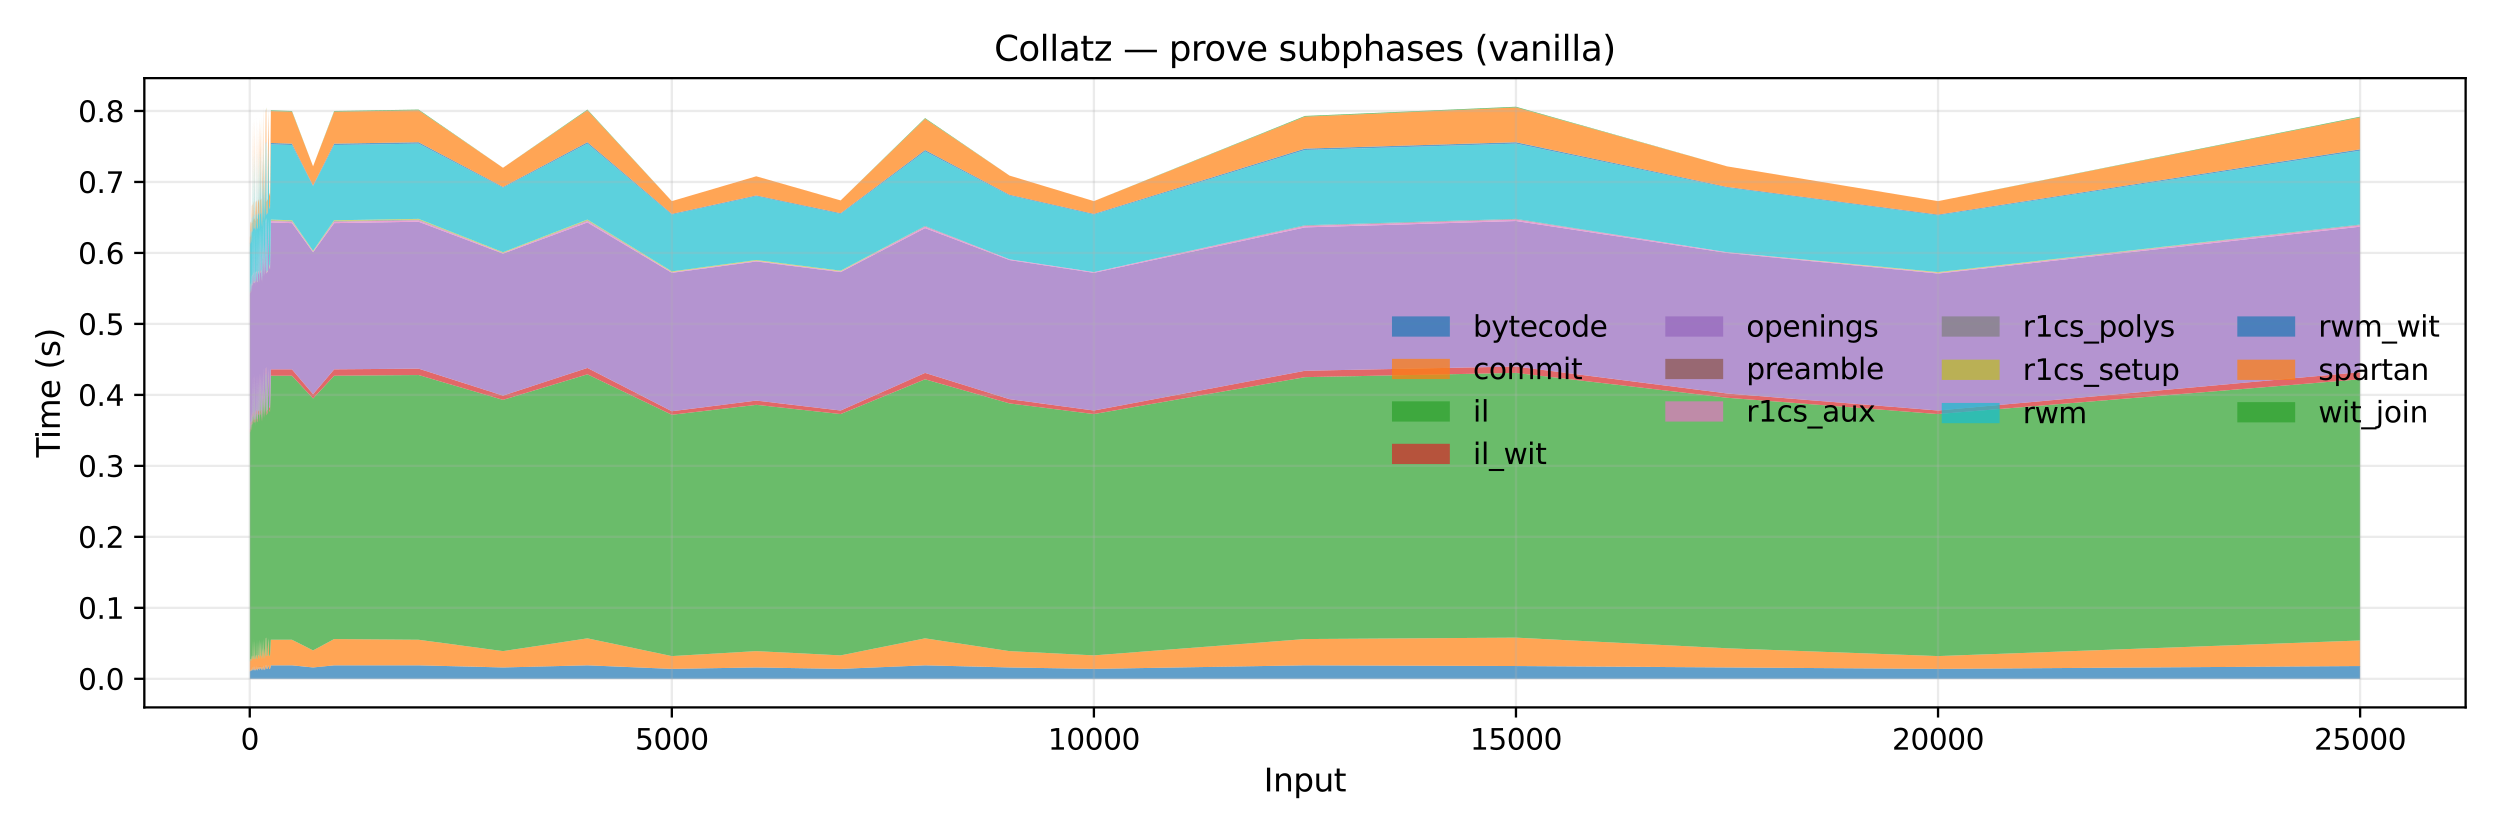 <?xml version="1.0" encoding="utf-8" standalone="no"?>
<!DOCTYPE svg PUBLIC "-//W3C//DTD SVG 1.1//EN"
  "http://www.w3.org/Graphics/SVG/1.1/DTD/svg11.dtd">
<svg xmlns:xlink="http://www.w3.org/1999/xlink" width="864pt" height="288pt" viewBox="0 0 864 288" xmlns="http://www.w3.org/2000/svg" version="1.1">
 <defs>
  <style type="text/css">*{stroke-linejoin: round; stroke-linecap: butt}</style>
 </defs>
 <g id="figure_1">
  <g id="patch_1">
   <path d="M 0 288 
L 864 288 
L 864 0 
L 0 0 
z
" style="fill: #ffffff"/>
  </g>
  <g id="axes_1">
   <g id="patch_2">
    <path d="M 49.88 244.48 
L 852.12 244.48 
L 852.12 27 
L 49.88 27 
z
" style="fill: #ffffff"/>
   </g>
   <g id="FillBetweenPolyCollection_1">
    <path d="M 86.345 232.142 
L 86.345 234.595 
L 86.375 234.595 
L 86.404 234.595 
L 86.433 234.595 
L 86.462 234.595 
L 86.491 234.595 
L 86.52 234.595 
L 86.55 234.595 
L 86.579 234.595 
L 86.608 234.595 
L 86.637 234.595 
L 86.666 234.595 
L 86.696 234.595 
L 86.725 234.595 
L 86.754 234.595 
L 86.783 234.595 
L 86.812 234.595 
L 86.841 234.595 
L 86.871 234.595 
L 86.9 234.595 
L 86.929 234.595 
L 86.958 234.595 
L 86.987 234.595 
L 87.016 234.595 
L 87.046 234.595 
L 87.075 234.595 
L 87.104 234.595 
L 87.133 234.595 
L 87.162 234.595 
L 87.191 234.595 
L 87.221 234.595 
L 87.25 234.595 
L 87.279 234.595 
L 87.308 234.595 
L 87.337 234.595 
L 87.367 234.595 
L 87.396 234.595 
L 87.425 234.595 
L 87.454 234.595 
L 87.483 234.595 
L 87.512 234.595 
L 87.542 234.595 
L 87.571 234.595 
L 87.6 234.595 
L 87.629 234.595 
L 87.658 234.595 
L 87.687 234.595 
L 87.717 234.595 
L 87.746 234.595 
L 87.775 234.595 
L 87.833 234.595 
L 87.892 234.595 
L 87.95 234.595 
L 88.008 234.595 
L 88.067 234.595 
L 88.125 234.595 
L 88.183 234.595 
L 88.242 234.595 
L 88.3 234.595 
L 88.358 234.595 
L 88.417 234.595 
L 88.475 234.595 
L 88.533 234.595 
L 88.592 234.595 
L 88.65 234.595 
L 88.709 234.595 
L 88.767 234.595 
L 88.825 234.595 
L 88.884 234.595 
L 88.942 234.595 
L 89 234.595 
L 89.059 234.595 
L 89.117 234.595 
L 89.175 234.595 
L 89.234 234.595 
L 89.38 234.595 
L 89.525 234.595 
L 89.671 234.595 
L 89.817 234.595 
L 89.963 234.595 
L 90.109 234.595 
L 90.255 234.595 
L 90.401 234.595 
L 90.546 234.595 
L 90.692 234.595 
L 90.838 234.595 
L 90.984 234.595 
L 91.13 234.595 
L 91.276 234.595 
L 91.422 234.595 
L 91.568 234.595 
L 91.713 234.595 
L 91.859 234.595 
L 92.005 234.595 
L 92.151 234.595 
L 92.443 234.595 
L 92.734 234.595 
L 93.026 234.595 
L 93.318 234.595 
L 93.61 234.595 
L 100.903 234.595 
L 108.196 234.595 
L 115.49 234.595 
L 144.663 234.595 
L 173.837 234.595 
L 203.01 234.595 
L 232.184 234.595 
L 261.357 234.595 
L 290.531 234.595 
L 319.705 234.595 
L 348.878 234.595 
L 378.052 234.595 
L 450.985 234.595 
L 523.919 234.595 
L 596.853 234.595 
L 669.787 234.595 
L 815.655 234.595 
L 815.655 230.179 
L 815.655 230.179 
L 669.787 231.16 
L 596.853 230.67 
L 523.919 230.179 
L 450.985 229.934 
L 378.052 231.16 
L 348.878 230.67 
L 319.705 229.934 
L 290.531 231.16 
L 261.357 230.67 
L 232.184 231.16 
L 203.01 229.934 
L 173.837 230.67 
L 144.663 229.934 
L 115.49 229.934 
L 108.196 230.67 
L 100.903 229.934 
L 93.61 229.934 
L 93.318 231.16 
L 93.026 231.16 
L 92.734 229.934 
L 92.443 231.16 
L 92.151 231.16 
L 92.005 229.934 
L 91.859 229.934 
L 91.713 230.67 
L 91.568 231.651 
L 91.422 230.67 
L 91.276 231.651 
L 91.13 229.934 
L 90.984 231.651 
L 90.838 230.67 
L 90.692 231.651 
L 90.546 230.179 
L 90.401 231.651 
L 90.255 231.16 
L 90.109 231.16 
L 89.963 230.179 
L 89.817 231.651 
L 89.671 231.16 
L 89.525 230.179 
L 89.38 231.16 
L 89.234 231.16 
L 89.175 231.16 
L 89.117 231.651 
L 89.059 230.179 
L 89 231.651 
L 88.942 231.651 
L 88.884 231.651 
L 88.825 231.16 
L 88.767 231.651 
L 88.709 229.934 
L 88.65 231.651 
L 88.592 231.16 
L 88.533 231.16 
L 88.475 231.16 
L 88.417 231.16 
L 88.358 231.651 
L 88.3 231.651 
L 88.242 231.16 
L 88.183 231.896 
L 88.125 230.179 
L 88.067 231.651 
L 88.008 231.651 
L 87.95 231.651 
L 87.892 229.934 
L 87.833 231.651 
L 87.775 231.16 
L 87.746 231.16 
L 87.717 231.651 
L 87.687 230.179 
L 87.658 231.651 
L 87.629 231.651 
L 87.6 231.651 
L 87.571 231.16 
L 87.542 231.651 
L 87.512 229.934 
L 87.483 231.651 
L 87.454 231.16 
L 87.425 231.16 
L 87.396 231.406 
L 87.367 231.16 
L 87.337 231.651 
L 87.308 231.651 
L 87.279 231.16 
L 87.25 231.896 
L 87.221 230.179 
L 87.191 231.651 
L 87.162 231.651 
L 87.133 231.651 
L 87.104 230.179 
L 87.075 231.651 
L 87.046 231.16 
L 87.016 231.651 
L 86.987 231.651 
L 86.958 231.651 
L 86.929 231.896 
L 86.9 231.896 
L 86.871 231.16 
L 86.841 231.16 
L 86.812 231.651 
L 86.783 231.896 
L 86.754 231.651 
L 86.725 231.651 
L 86.696 231.651 
L 86.666 231.651 
L 86.637 231.651 
L 86.608 231.896 
L 86.579 231.651 
L 86.55 231.896 
L 86.52 231.651 
L 86.491 231.651 
L 86.462 232.142 
L 86.433 231.896 
L 86.404 232.142 
L 86.375 231.896 
L 86.345 232.142 
z
" clip-path="url(#p13473529a9)" style="fill: #1f77b4; fill-opacity: 0.7"/>
   </g>
   <g id="FillBetweenPolyCollection_2">
    <path d="M 86.345 228.953 
L 86.345 232.142 
L 86.375 231.896 
L 86.404 232.142 
L 86.433 231.896 
L 86.462 232.142 
L 86.491 231.651 
L 86.52 231.651 
L 86.55 231.896 
L 86.579 231.651 
L 86.608 231.896 
L 86.637 231.651 
L 86.666 231.651 
L 86.696 231.651 
L 86.725 231.651 
L 86.754 231.651 
L 86.783 231.896 
L 86.812 231.651 
L 86.841 231.16 
L 86.871 231.16 
L 86.9 231.896 
L 86.929 231.896 
L 86.958 231.651 
L 86.987 231.651 
L 87.016 231.651 
L 87.046 231.16 
L 87.075 231.651 
L 87.104 230.179 
L 87.133 231.651 
L 87.162 231.651 
L 87.191 231.651 
L 87.221 230.179 
L 87.25 231.896 
L 87.279 231.16 
L 87.308 231.651 
L 87.337 231.651 
L 87.367 231.16 
L 87.396 231.406 
L 87.425 231.16 
L 87.454 231.16 
L 87.483 231.651 
L 87.512 229.934 
L 87.542 231.651 
L 87.571 231.16 
L 87.6 231.651 
L 87.629 231.651 
L 87.658 231.651 
L 87.687 230.179 
L 87.717 231.651 
L 87.746 231.16 
L 87.775 231.16 
L 87.833 231.651 
L 87.892 229.934 
L 87.95 231.651 
L 88.008 231.651 
L 88.067 231.651 
L 88.125 230.179 
L 88.183 231.896 
L 88.242 231.16 
L 88.3 231.651 
L 88.358 231.651 
L 88.417 231.16 
L 88.475 231.16 
L 88.533 231.16 
L 88.592 231.16 
L 88.65 231.651 
L 88.709 229.934 
L 88.767 231.651 
L 88.825 231.16 
L 88.884 231.651 
L 88.942 231.651 
L 89 231.651 
L 89.059 230.179 
L 89.117 231.651 
L 89.175 231.16 
L 89.234 231.16 
L 89.38 231.16 
L 89.525 230.179 
L 89.671 231.16 
L 89.817 231.651 
L 89.963 230.179 
L 90.109 231.16 
L 90.255 231.16 
L 90.401 231.651 
L 90.546 230.179 
L 90.692 231.651 
L 90.838 230.67 
L 90.984 231.651 
L 91.13 229.934 
L 91.276 231.651 
L 91.422 230.67 
L 91.568 231.651 
L 91.713 230.67 
L 91.859 229.934 
L 92.005 229.934 
L 92.151 231.16 
L 92.443 231.16 
L 92.734 229.934 
L 93.026 231.16 
L 93.318 231.16 
L 93.61 229.934 
L 100.903 229.934 
L 108.196 230.67 
L 115.49 229.934 
L 144.663 229.934 
L 173.837 230.67 
L 203.01 229.934 
L 232.184 231.16 
L 261.357 230.67 
L 290.531 231.16 
L 319.705 229.934 
L 348.878 230.67 
L 378.052 231.16 
L 450.985 229.934 
L 523.919 230.179 
L 596.853 230.67 
L 669.787 231.16 
L 815.655 230.179 
L 815.655 221.349 
L 815.655 221.349 
L 669.787 226.745 
L 596.853 224.047 
L 523.919 220.367 
L 450.985 220.858 
L 378.052 226.5 
L 348.878 225.028 
L 319.705 220.613 
L 290.531 226.5 
L 261.357 225.028 
L 232.184 226.745 
L 203.01 220.613 
L 173.837 225.028 
L 144.663 221.103 
L 115.49 220.858 
L 108.196 224.783 
L 100.903 221.103 
L 93.61 221.103 
L 93.318 226.745 
L 93.026 226.5 
L 92.734 220.613 
L 92.443 226.5 
L 92.151 226.745 
L 92.005 220.367 
L 91.859 220.613 
L 91.713 224.537 
L 91.568 227.726 
L 91.422 224.047 
L 91.276 227.726 
L 91.13 220.858 
L 90.984 227.726 
L 90.838 224.047 
L 90.692 227.726 
L 90.546 221.349 
L 90.401 227.726 
L 90.255 226.5 
L 90.109 226.745 
L 89.963 221.594 
L 89.817 227.726 
L 89.671 226.5 
L 89.525 221.103 
L 89.38 226.5 
L 89.234 226.5 
L 89.175 226.5 
L 89.117 227.726 
L 89.059 221.349 
L 89 227.726 
L 88.942 227.726 
L 88.884 227.726 
L 88.825 226.5 
L 88.767 227.726 
L 88.709 221.349 
L 88.65 227.726 
L 88.592 226.254 
L 88.533 226.5 
L 88.475 226.5 
L 88.417 226.5 
L 88.358 227.726 
L 88.3 227.726 
L 88.242 226.745 
L 88.183 228.462 
L 88.125 221.594 
L 88.067 227.726 
L 88.008 227.726 
L 87.95 227.726 
L 87.892 221.103 
L 87.833 227.726 
L 87.775 226.745 
L 87.746 226.745 
L 87.717 227.726 
L 87.687 221.594 
L 87.658 227.726 
L 87.629 227.726 
L 87.6 227.726 
L 87.571 226.5 
L 87.542 227.726 
L 87.512 220.858 
L 87.483 227.726 
L 87.454 226.5 
L 87.425 226.745 
L 87.396 226.99 
L 87.367 226.5 
L 87.337 227.726 
L 87.308 227.726 
L 87.279 226.745 
L 87.25 228.462 
L 87.221 221.349 
L 87.191 227.726 
L 87.162 227.726 
L 87.133 227.726 
L 87.104 221.594 
L 87.075 227.726 
L 87.046 226.5 
L 87.016 227.726 
L 86.987 227.726 
L 86.958 227.726 
L 86.929 228.462 
L 86.9 228.462 
L 86.871 226.745 
L 86.841 226.5 
L 86.812 227.726 
L 86.783 228.462 
L 86.754 227.726 
L 86.725 227.726 
L 86.696 227.726 
L 86.666 227.726 
L 86.637 227.726 
L 86.608 228.462 
L 86.579 227.726 
L 86.55 228.462 
L 86.52 227.726 
L 86.491 227.726 
L 86.462 228.462 
L 86.433 228.462 
L 86.404 228.462 
L 86.375 228.462 
L 86.345 228.953 
z
" clip-path="url(#p13473529a9)" style="fill: #ff7f0e; fill-opacity: 0.7"/>
   </g>
   <g id="FillBetweenPolyCollection_3">
    <path d="M 86.345 150.213 
L 86.345 228.953 
L 86.375 228.462 
L 86.404 228.462 
L 86.433 228.462 
L 86.462 228.462 
L 86.491 227.726 
L 86.52 227.726 
L 86.55 228.462 
L 86.579 227.726 
L 86.608 228.462 
L 86.637 227.726 
L 86.666 227.726 
L 86.696 227.726 
L 86.725 227.726 
L 86.754 227.726 
L 86.783 228.462 
L 86.812 227.726 
L 86.841 226.5 
L 86.871 226.745 
L 86.9 228.462 
L 86.929 228.462 
L 86.958 227.726 
L 86.987 227.726 
L 87.016 227.726 
L 87.046 226.5 
L 87.075 227.726 
L 87.104 221.594 
L 87.133 227.726 
L 87.162 227.726 
L 87.191 227.726 
L 87.221 221.349 
L 87.25 228.462 
L 87.279 226.745 
L 87.308 227.726 
L 87.337 227.726 
L 87.367 226.5 
L 87.396 226.99 
L 87.425 226.745 
L 87.454 226.5 
L 87.483 227.726 
L 87.512 220.858 
L 87.542 227.726 
L 87.571 226.5 
L 87.6 227.726 
L 87.629 227.726 
L 87.658 227.726 
L 87.687 221.594 
L 87.717 227.726 
L 87.746 226.745 
L 87.775 226.745 
L 87.833 227.726 
L 87.892 221.103 
L 87.95 227.726 
L 88.008 227.726 
L 88.067 227.726 
L 88.125 221.594 
L 88.183 228.462 
L 88.242 226.745 
L 88.3 227.726 
L 88.358 227.726 
L 88.417 226.5 
L 88.475 226.5 
L 88.533 226.5 
L 88.592 226.254 
L 88.65 227.726 
L 88.709 221.349 
L 88.767 227.726 
L 88.825 226.5 
L 88.884 227.726 
L 88.942 227.726 
L 89 227.726 
L 89.059 221.349 
L 89.117 227.726 
L 89.175 226.5 
L 89.234 226.5 
L 89.38 226.5 
L 89.525 221.103 
L 89.671 226.5 
L 89.817 227.726 
L 89.963 221.594 
L 90.109 226.745 
L 90.255 226.5 
L 90.401 227.726 
L 90.546 221.349 
L 90.692 227.726 
L 90.838 224.047 
L 90.984 227.726 
L 91.13 220.858 
L 91.276 227.726 
L 91.422 224.047 
L 91.568 227.726 
L 91.713 224.537 
L 91.859 220.613 
L 92.005 220.367 
L 92.151 226.745 
L 92.443 226.5 
L 92.734 220.613 
L 93.026 226.5 
L 93.318 226.745 
L 93.61 221.103 
L 100.903 221.103 
L 108.196 224.783 
L 115.49 220.858 
L 144.663 221.103 
L 173.837 225.028 
L 203.01 220.613 
L 232.184 226.745 
L 261.357 225.028 
L 290.531 226.5 
L 319.705 220.613 
L 348.878 225.028 
L 378.052 226.5 
L 450.985 220.858 
L 523.919 220.367 
L 596.853 224.047 
L 669.787 226.745 
L 815.655 221.349 
L 815.655 131.079 
L 815.655 131.079 
L 669.787 143.099 
L 596.853 137.457 
L 523.919 128.872 
L 450.985 130.343 
L 378.052 143.099 
L 348.878 139.419 
L 319.705 131.079 
L 290.531 143.099 
L 261.357 139.91 
L 232.184 143.344 
L 203.01 129.362 
L 173.837 138.193 
L 144.663 129.608 
L 115.49 129.853 
L 108.196 137.702 
L 100.903 129.853 
L 93.61 129.853 
L 93.318 142.363 
L 93.026 141.627 
L 92.734 129.608 
L 92.443 142.608 
L 92.151 143.589 
L 92.005 129.117 
L 91.859 129.608 
L 91.713 137.702 
L 91.568 144.08 
L 91.422 135.985 
L 91.276 144.571 
L 91.13 129.608 
L 90.984 144.325 
L 90.838 136.476 
L 90.692 145.797 
L 90.546 131.57 
L 90.401 145.552 
L 90.255 142.608 
L 90.109 143.589 
L 89.963 131.57 
L 89.817 145.797 
L 89.671 143.099 
L 89.525 131.325 
L 89.38 142.854 
L 89.234 143.344 
L 89.175 143.344 
L 89.117 145.797 
L 89.059 131.57 
L 89 145.797 
L 88.942 145.552 
L 88.884 146.042 
L 88.825 142.854 
L 88.767 146.042 
L 88.709 131.57 
L 88.65 146.042 
L 88.592 142.608 
L 88.533 143.099 
L 88.475 143.099 
L 88.417 143.344 
L 88.358 145.797 
L 88.3 146.042 
L 88.242 143.099 
L 88.183 147.269 
L 88.125 132.061 
L 88.067 146.288 
L 88.008 145.797 
L 87.95 146.042 
L 87.892 131.325 
L 87.833 146.288 
L 87.775 143.589 
L 87.746 143.589 
L 87.717 146.288 
L 87.687 132.061 
L 87.658 146.288 
L 87.629 145.797 
L 87.6 146.042 
L 87.571 143.344 
L 87.542 146.288 
L 87.512 131.325 
L 87.483 146.288 
L 87.454 143.344 
L 87.425 144.08 
L 87.396 144.08 
L 87.367 143.835 
L 87.337 146.533 
L 87.308 146.288 
L 87.279 143.835 
L 87.25 148.25 
L 87.221 131.815 
L 87.191 146.533 
L 87.162 146.778 
L 87.133 146.533 
L 87.104 132.551 
L 87.075 146.778 
L 87.046 143.835 
L 87.016 146.778 
L 86.987 146.778 
L 86.958 146.778 
L 86.929 148.741 
L 86.9 148.495 
L 86.871 144.571 
L 86.841 144.325 
L 86.812 146.533 
L 86.783 148.741 
L 86.754 146.288 
L 86.725 146.778 
L 86.696 146.533 
L 86.666 146.778 
L 86.637 146.778 
L 86.608 148.986 
L 86.579 146.778 
L 86.55 148.986 
L 86.52 147.024 
L 86.491 147.514 
L 86.462 148.986 
L 86.433 149.477 
L 86.404 149.231 
L 86.375 149.231 
L 86.345 150.213 
z
" clip-path="url(#p13473529a9)" style="fill: #2ca02c; fill-opacity: 0.7"/>
   </g>
   <g id="FillBetweenPolyCollection_4">
    <path d="M 86.345 149.231 
L 86.345 150.213 
L 86.375 149.231 
L 86.404 149.231 
L 86.433 149.477 
L 86.462 148.986 
L 86.491 147.514 
L 86.52 147.024 
L 86.55 148.986 
L 86.579 146.778 
L 86.608 148.986 
L 86.637 146.778 
L 86.666 146.778 
L 86.696 146.533 
L 86.725 146.778 
L 86.754 146.288 
L 86.783 148.741 
L 86.812 146.533 
L 86.841 144.325 
L 86.871 144.571 
L 86.9 148.495 
L 86.929 148.741 
L 86.958 146.778 
L 86.987 146.778 
L 87.016 146.778 
L 87.046 143.835 
L 87.075 146.778 
L 87.104 132.551 
L 87.133 146.533 
L 87.162 146.778 
L 87.191 146.533 
L 87.221 131.815 
L 87.25 148.25 
L 87.279 143.835 
L 87.308 146.288 
L 87.337 146.533 
L 87.367 143.835 
L 87.396 144.08 
L 87.425 144.08 
L 87.454 143.344 
L 87.483 146.288 
L 87.512 131.325 
L 87.542 146.288 
L 87.571 143.344 
L 87.6 146.042 
L 87.629 145.797 
L 87.658 146.288 
L 87.687 132.061 
L 87.717 146.288 
L 87.746 143.589 
L 87.775 143.589 
L 87.833 146.288 
L 87.892 131.325 
L 87.95 146.042 
L 88.008 145.797 
L 88.067 146.288 
L 88.125 132.061 
L 88.183 147.269 
L 88.242 143.099 
L 88.3 146.042 
L 88.358 145.797 
L 88.417 143.344 
L 88.475 143.099 
L 88.533 143.099 
L 88.592 142.608 
L 88.65 146.042 
L 88.709 131.57 
L 88.767 146.042 
L 88.825 142.854 
L 88.884 146.042 
L 88.942 145.552 
L 89 145.797 
L 89.059 131.57 
L 89.117 145.797 
L 89.175 143.344 
L 89.234 143.344 
L 89.38 142.854 
L 89.525 131.325 
L 89.671 143.099 
L 89.817 145.797 
L 89.963 131.57 
L 90.109 143.589 
L 90.255 142.608 
L 90.401 145.552 
L 90.546 131.57 
L 90.692 145.797 
L 90.838 136.476 
L 90.984 144.325 
L 91.13 129.608 
L 91.276 144.571 
L 91.422 135.985 
L 91.568 144.08 
L 91.713 137.702 
L 91.859 129.608 
L 92.005 129.117 
L 92.151 143.589 
L 92.443 142.608 
L 92.734 129.608 
L 93.026 141.627 
L 93.318 142.363 
L 93.61 129.853 
L 100.903 129.853 
L 108.196 137.702 
L 115.49 129.853 
L 144.663 129.608 
L 173.837 138.193 
L 203.01 129.362 
L 232.184 143.344 
L 261.357 139.91 
L 290.531 143.099 
L 319.705 131.079 
L 348.878 139.419 
L 378.052 143.099 
L 450.985 130.343 
L 523.919 128.872 
L 596.853 137.457 
L 669.787 143.099 
L 815.655 131.079 
L 815.655 128.626 
L 815.655 128.626 
L 669.787 141.872 
L 596.853 135.985 
L 523.919 126.664 
L 450.985 128.136 
L 378.052 141.872 
L 348.878 137.948 
L 319.705 128.872 
L 290.531 141.872 
L 261.357 138.438 
L 232.184 142.118 
L 203.01 127.155 
L 173.837 136.721 
L 144.663 127.4 
L 115.49 127.645 
L 108.196 136.231 
L 100.903 127.645 
L 93.61 127.645 
L 93.318 141.137 
L 93.026 140.401 
L 92.734 127.4 
L 92.443 141.382 
L 92.151 142.363 
L 92.005 126.909 
L 91.859 127.4 
L 91.713 136.231 
L 91.568 143.099 
L 91.422 134.514 
L 91.276 143.589 
L 91.13 127.155 
L 90.984 143.344 
L 90.838 135.004 
L 90.692 144.816 
L 90.546 129.362 
L 90.401 144.571 
L 90.255 141.382 
L 90.109 142.363 
L 89.963 129.362 
L 89.817 144.816 
L 89.671 141.872 
L 89.525 129.117 
L 89.38 141.627 
L 89.234 142.118 
L 89.175 142.118 
L 89.117 144.816 
L 89.059 129.362 
L 89 144.816 
L 88.942 144.571 
L 88.884 145.061 
L 88.825 141.627 
L 88.767 145.061 
L 88.709 129.362 
L 88.65 145.061 
L 88.592 141.382 
L 88.533 141.872 
L 88.475 141.872 
L 88.417 142.118 
L 88.358 144.816 
L 88.3 145.061 
L 88.242 141.872 
L 88.183 146.288 
L 88.125 129.853 
L 88.067 145.307 
L 88.008 144.816 
L 87.95 145.061 
L 87.892 129.117 
L 87.833 145.307 
L 87.775 142.363 
L 87.746 142.363 
L 87.717 145.307 
L 87.687 129.853 
L 87.658 145.307 
L 87.629 144.816 
L 87.6 145.061 
L 87.571 142.118 
L 87.542 145.307 
L 87.512 129.117 
L 87.483 145.307 
L 87.454 142.118 
L 87.425 142.854 
L 87.396 142.854 
L 87.367 142.608 
L 87.337 145.552 
L 87.308 145.307 
L 87.279 142.854 
L 87.25 147.269 
L 87.221 129.608 
L 87.191 145.552 
L 87.162 145.797 
L 87.133 145.552 
L 87.104 130.343 
L 87.075 145.797 
L 87.046 142.608 
L 87.016 145.797 
L 86.987 145.797 
L 86.958 145.797 
L 86.929 147.76 
L 86.9 147.514 
L 86.871 143.344 
L 86.841 143.099 
L 86.812 145.552 
L 86.783 147.76 
L 86.754 145.307 
L 86.725 145.797 
L 86.696 145.552 
L 86.666 145.797 
L 86.637 145.797 
L 86.608 148.005 
L 86.579 145.797 
L 86.55 148.005 
L 86.52 146.042 
L 86.491 146.533 
L 86.462 148.005 
L 86.433 148.495 
L 86.404 148.25 
L 86.375 148.25 
L 86.345 149.231 
z
" clip-path="url(#p13473529a9)" style="fill: #d62728; fill-opacity: 0.7"/>
   </g>
   <g id="FillBetweenPolyCollection_5">
    <path d="M 86.345 102.38 
L 86.345 149.231 
L 86.375 148.25 
L 86.404 148.25 
L 86.433 148.495 
L 86.462 148.005 
L 86.491 146.533 
L 86.52 146.042 
L 86.55 148.005 
L 86.579 145.797 
L 86.608 148.005 
L 86.637 145.797 
L 86.666 145.797 
L 86.696 145.552 
L 86.725 145.797 
L 86.754 145.307 
L 86.783 147.76 
L 86.812 145.552 
L 86.841 143.099 
L 86.871 143.344 
L 86.9 147.514 
L 86.929 147.76 
L 86.958 145.797 
L 86.987 145.797 
L 87.016 145.797 
L 87.046 142.608 
L 87.075 145.797 
L 87.104 130.343 
L 87.133 145.552 
L 87.162 145.797 
L 87.191 145.552 
L 87.221 129.608 
L 87.25 147.269 
L 87.279 142.854 
L 87.308 145.307 
L 87.337 145.552 
L 87.367 142.608 
L 87.396 142.854 
L 87.425 142.854 
L 87.454 142.118 
L 87.483 145.307 
L 87.512 129.117 
L 87.542 145.307 
L 87.571 142.118 
L 87.6 145.061 
L 87.629 144.816 
L 87.658 145.307 
L 87.687 129.853 
L 87.717 145.307 
L 87.746 142.363 
L 87.775 142.363 
L 87.833 145.307 
L 87.892 129.117 
L 87.95 145.061 
L 88.008 144.816 
L 88.067 145.307 
L 88.125 129.853 
L 88.183 146.288 
L 88.242 141.872 
L 88.3 145.061 
L 88.358 144.816 
L 88.417 142.118 
L 88.475 141.872 
L 88.533 141.872 
L 88.592 141.382 
L 88.65 145.061 
L 88.709 129.362 
L 88.767 145.061 
L 88.825 141.627 
L 88.884 145.061 
L 88.942 144.571 
L 89 144.816 
L 89.059 129.362 
L 89.117 144.816 
L 89.175 142.118 
L 89.234 142.118 
L 89.38 141.627 
L 89.525 129.117 
L 89.671 141.872 
L 89.817 144.816 
L 89.963 129.362 
L 90.109 142.363 
L 90.255 141.382 
L 90.401 144.571 
L 90.546 129.362 
L 90.692 144.816 
L 90.838 135.004 
L 90.984 143.344 
L 91.13 127.155 
L 91.276 143.589 
L 91.422 134.514 
L 91.568 143.099 
L 91.713 136.231 
L 91.859 127.4 
L 92.005 126.909 
L 92.151 142.363 
L 92.443 141.382 
L 92.734 127.4 
L 93.026 140.401 
L 93.318 141.137 
L 93.61 127.645 
L 100.903 127.645 
L 108.196 136.231 
L 115.49 127.645 
L 144.663 127.4 
L 173.837 136.721 
L 203.01 127.155 
L 232.184 142.118 
L 261.357 138.438 
L 290.531 141.872 
L 319.705 128.872 
L 348.878 137.948 
L 378.052 141.872 
L 450.985 128.136 
L 523.919 126.664 
L 596.853 135.985 
L 669.787 141.872 
L 815.655 128.626 
L 815.655 78.341 
L 815.655 78.341 
L 669.787 94.53 
L 596.853 87.417 
L 523.919 76.378 
L 450.985 78.586 
L 378.052 94.285 
L 348.878 89.87 
L 319.705 78.831 
L 290.531 94.04 
L 261.357 90.36 
L 232.184 94.285 
L 203.01 76.869 
L 173.837 87.662 
L 144.663 76.624 
L 115.49 77.114 
L 108.196 87.171 
L 100.903 77.114 
L 93.61 76.869 
L 93.318 93.058 
L 93.026 91.832 
L 92.734 76.624 
L 92.443 93.794 
L 92.151 94.53 
L 92.005 76.378 
L 91.859 77.114 
L 91.713 87.417 
L 91.568 95.021 
L 91.422 84.964 
L 91.276 95.511 
L 91.13 76.624 
L 90.984 95.511 
L 90.838 85.699 
L 90.692 97.719 
L 90.546 79.322 
L 90.401 97.228 
L 90.255 93.794 
L 90.109 94.53 
L 89.963 79.567 
L 89.817 97.719 
L 89.671 94.53 
L 89.525 79.567 
L 89.38 93.794 
L 89.234 94.53 
L 89.175 94.775 
L 89.117 97.719 
L 89.059 80.058 
L 89 97.474 
L 88.942 97.228 
L 88.884 97.719 
L 88.825 94.04 
L 88.767 97.474 
L 88.709 79.076 
L 88.65 97.964 
L 88.592 94.04 
L 88.533 94.53 
L 88.475 94.04 
L 88.417 94.775 
L 88.358 97.474 
L 88.3 97.474 
L 88.242 94.285 
L 88.183 98.946 
L 88.125 80.303 
L 88.067 97.964 
L 88.008 97.719 
L 87.95 97.474 
L 87.892 79.567 
L 87.833 97.964 
L 87.775 94.775 
L 87.746 94.775 
L 87.717 98.455 
L 87.687 79.812 
L 87.658 97.964 
L 87.629 97.719 
L 87.6 97.964 
L 87.571 94.285 
L 87.542 97.964 
L 87.512 79.322 
L 87.483 98.21 
L 87.454 94.53 
L 87.425 95.511 
L 87.396 95.511 
L 87.367 95.266 
L 87.337 98.7 
L 87.308 98.21 
L 87.279 95.266 
L 87.25 100.417 
L 87.221 80.058 
L 87.191 98.21 
L 87.162 98.7 
L 87.133 98.455 
L 87.104 80.548 
L 87.075 98.7 
L 87.046 95.021 
L 87.016 98.7 
L 86.987 98.7 
L 86.958 98.455 
L 86.929 100.908 
L 86.9 100.663 
L 86.871 95.757 
L 86.841 95.757 
L 86.812 98.455 
L 86.783 100.663 
L 86.754 97.964 
L 86.725 98.946 
L 86.696 98.21 
L 86.666 98.455 
L 86.637 98.21 
L 86.608 100.908 
L 86.579 98.946 
L 86.55 101.153 
L 86.52 98.946 
L 86.491 99.681 
L 86.462 100.908 
L 86.433 101.398 
L 86.404 101.153 
L 86.375 101.153 
L 86.345 102.38 
z
" clip-path="url(#p13473529a9)" style="fill: #9467bd; fill-opacity: 0.7"/>
   </g>
   <g id="FillBetweenPolyCollection_6">
    <path d="M 86.345 102.38 
L 86.345 102.38 
L 86.375 101.153 
L 86.404 101.153 
L 86.433 101.398 
L 86.462 100.908 
L 86.491 99.681 
L 86.52 98.946 
L 86.55 101.153 
L 86.579 98.946 
L 86.608 100.908 
L 86.637 98.21 
L 86.666 98.455 
L 86.696 98.21 
L 86.725 98.946 
L 86.754 97.964 
L 86.783 100.663 
L 86.812 98.455 
L 86.841 95.757 
L 86.871 95.757 
L 86.9 100.663 
L 86.929 100.908 
L 86.958 98.455 
L 86.987 98.7 
L 87.016 98.7 
L 87.046 95.021 
L 87.075 98.7 
L 87.104 80.548 
L 87.133 98.455 
L 87.162 98.7 
L 87.191 98.21 
L 87.221 80.058 
L 87.25 100.417 
L 87.279 95.266 
L 87.308 98.21 
L 87.337 98.7 
L 87.367 95.266 
L 87.396 95.511 
L 87.425 95.511 
L 87.454 94.53 
L 87.483 98.21 
L 87.512 79.322 
L 87.542 97.964 
L 87.571 94.285 
L 87.6 97.964 
L 87.629 97.719 
L 87.658 97.964 
L 87.687 79.812 
L 87.717 98.455 
L 87.746 94.775 
L 87.775 94.775 
L 87.833 97.964 
L 87.892 79.567 
L 87.95 97.474 
L 88.008 97.719 
L 88.067 97.964 
L 88.125 80.303 
L 88.183 98.946 
L 88.242 94.285 
L 88.3 97.474 
L 88.358 97.474 
L 88.417 94.775 
L 88.475 94.04 
L 88.533 94.53 
L 88.592 94.04 
L 88.65 97.964 
L 88.709 79.076 
L 88.767 97.474 
L 88.825 94.04 
L 88.884 97.719 
L 88.942 97.228 
L 89 97.474 
L 89.059 80.058 
L 89.117 97.719 
L 89.175 94.775 
L 89.234 94.53 
L 89.38 93.794 
L 89.525 79.567 
L 89.671 94.53 
L 89.817 97.719 
L 89.963 79.567 
L 90.109 94.53 
L 90.255 93.794 
L 90.401 97.228 
L 90.546 79.322 
L 90.692 97.719 
L 90.838 85.699 
L 90.984 95.511 
L 91.13 76.624 
L 91.276 95.511 
L 91.422 84.964 
L 91.568 95.021 
L 91.713 87.417 
L 91.859 77.114 
L 92.005 76.378 
L 92.151 94.53 
L 92.443 93.794 
L 92.734 76.624 
L 93.026 91.832 
L 93.318 93.058 
L 93.61 76.869 
L 100.903 77.114 
L 108.196 87.171 
L 115.49 77.114 
L 144.663 76.624 
L 173.837 87.662 
L 203.01 76.869 
L 232.184 94.285 
L 261.357 90.36 
L 290.531 94.04 
L 319.705 78.831 
L 348.878 89.87 
L 378.052 94.285 
L 450.985 78.586 
L 523.919 76.378 
L 596.853 87.417 
L 669.787 94.53 
L 815.655 78.341 
L 815.655 78.341 
L 815.655 78.341 
L 669.787 94.53 
L 596.853 87.417 
L 523.919 76.378 
L 450.985 78.586 
L 378.052 94.285 
L 348.878 89.87 
L 319.705 78.831 
L 290.531 94.04 
L 261.357 90.36 
L 232.184 94.285 
L 203.01 76.869 
L 173.837 87.662 
L 144.663 76.624 
L 115.49 77.114 
L 108.196 87.171 
L 100.903 77.114 
L 93.61 76.869 
L 93.318 93.058 
L 93.026 91.832 
L 92.734 76.624 
L 92.443 93.794 
L 92.151 94.53 
L 92.005 76.378 
L 91.859 77.114 
L 91.713 87.417 
L 91.568 95.021 
L 91.422 84.964 
L 91.276 95.511 
L 91.13 76.624 
L 90.984 95.511 
L 90.838 85.699 
L 90.692 97.719 
L 90.546 79.322 
L 90.401 97.228 
L 90.255 93.794 
L 90.109 94.53 
L 89.963 79.567 
L 89.817 97.719 
L 89.671 94.53 
L 89.525 79.567 
L 89.38 93.794 
L 89.234 94.53 
L 89.175 94.775 
L 89.117 97.719 
L 89.059 80.058 
L 89 97.474 
L 88.942 97.228 
L 88.884 97.719 
L 88.825 94.04 
L 88.767 97.474 
L 88.709 79.076 
L 88.65 97.964 
L 88.592 94.04 
L 88.533 94.53 
L 88.475 94.04 
L 88.417 94.775 
L 88.358 97.474 
L 88.3 97.474 
L 88.242 94.285 
L 88.183 98.946 
L 88.125 80.303 
L 88.067 97.964 
L 88.008 97.719 
L 87.95 97.474 
L 87.892 79.567 
L 87.833 97.964 
L 87.775 94.775 
L 87.746 94.775 
L 87.717 98.455 
L 87.687 79.812 
L 87.658 97.964 
L 87.629 97.719 
L 87.6 97.964 
L 87.571 94.285 
L 87.542 97.964 
L 87.512 79.322 
L 87.483 98.21 
L 87.454 94.53 
L 87.425 95.511 
L 87.396 95.511 
L 87.367 95.266 
L 87.337 98.7 
L 87.308 98.21 
L 87.279 95.266 
L 87.25 100.417 
L 87.221 80.058 
L 87.191 98.21 
L 87.162 98.7 
L 87.133 98.455 
L 87.104 80.548 
L 87.075 98.7 
L 87.046 95.021 
L 87.016 98.7 
L 86.987 98.7 
L 86.958 98.455 
L 86.929 100.908 
L 86.9 100.663 
L 86.871 95.757 
L 86.841 95.757 
L 86.812 98.455 
L 86.783 100.663 
L 86.754 97.964 
L 86.725 98.946 
L 86.696 98.21 
L 86.666 98.455 
L 86.637 98.21 
L 86.608 100.908 
L 86.579 98.946 
L 86.55 101.153 
L 86.52 98.946 
L 86.491 99.681 
L 86.462 100.908 
L 86.433 101.398 
L 86.404 101.153 
L 86.375 101.153 
L 86.345 102.38 
z
" clip-path="url(#p13473529a9)" style="fill: #8c564b; fill-opacity: 0.7"/>
   </g>
   <g id="FillBetweenPolyCollection_7">
    <path d="M 86.345 102.38 
L 86.345 102.38 
L 86.375 101.153 
L 86.404 101.153 
L 86.433 101.398 
L 86.462 100.908 
L 86.491 99.681 
L 86.52 98.946 
L 86.55 101.153 
L 86.579 98.946 
L 86.608 100.908 
L 86.637 98.21 
L 86.666 98.455 
L 86.696 98.21 
L 86.725 98.946 
L 86.754 97.964 
L 86.783 100.663 
L 86.812 98.455 
L 86.841 95.757 
L 86.871 95.757 
L 86.9 100.663 
L 86.929 100.908 
L 86.958 98.455 
L 86.987 98.7 
L 87.016 98.7 
L 87.046 95.021 
L 87.075 98.7 
L 87.104 80.548 
L 87.133 98.455 
L 87.162 98.7 
L 87.191 98.21 
L 87.221 80.058 
L 87.25 100.417 
L 87.279 95.266 
L 87.308 98.21 
L 87.337 98.7 
L 87.367 95.266 
L 87.396 95.511 
L 87.425 95.511 
L 87.454 94.53 
L 87.483 98.21 
L 87.512 79.322 
L 87.542 97.964 
L 87.571 94.285 
L 87.6 97.964 
L 87.629 97.719 
L 87.658 97.964 
L 87.687 79.812 
L 87.717 98.455 
L 87.746 94.775 
L 87.775 94.775 
L 87.833 97.964 
L 87.892 79.567 
L 87.95 97.474 
L 88.008 97.719 
L 88.067 97.964 
L 88.125 80.303 
L 88.183 98.946 
L 88.242 94.285 
L 88.3 97.474 
L 88.358 97.474 
L 88.417 94.775 
L 88.475 94.04 
L 88.533 94.53 
L 88.592 94.04 
L 88.65 97.964 
L 88.709 79.076 
L 88.767 97.474 
L 88.825 94.04 
L 88.884 97.719 
L 88.942 97.228 
L 89 97.474 
L 89.059 80.058 
L 89.117 97.719 
L 89.175 94.775 
L 89.234 94.53 
L 89.38 93.794 
L 89.525 79.567 
L 89.671 94.53 
L 89.817 97.719 
L 89.963 79.567 
L 90.109 94.53 
L 90.255 93.794 
L 90.401 97.228 
L 90.546 79.322 
L 90.692 97.719 
L 90.838 85.699 
L 90.984 95.511 
L 91.13 76.624 
L 91.276 95.511 
L 91.422 84.964 
L 91.568 95.021 
L 91.713 87.417 
L 91.859 77.114 
L 92.005 76.378 
L 92.151 94.53 
L 92.443 93.794 
L 92.734 76.624 
L 93.026 91.832 
L 93.318 93.058 
L 93.61 76.869 
L 100.903 77.114 
L 108.196 87.171 
L 115.49 77.114 
L 144.663 76.624 
L 173.837 87.662 
L 203.01 76.869 
L 232.184 94.285 
L 261.357 90.36 
L 290.531 94.04 
L 319.705 78.831 
L 348.878 89.87 
L 378.052 94.285 
L 450.985 78.586 
L 523.919 76.378 
L 596.853 87.417 
L 669.787 94.53 
L 815.655 78.341 
L 815.655 77.85 
L 815.655 77.85 
L 669.787 94.285 
L 596.853 87.171 
L 523.919 75.888 
L 450.985 78.095 
L 378.052 94.04 
L 348.878 89.624 
L 319.705 78.341 
L 290.531 93.794 
L 261.357 90.115 
L 232.184 94.04 
L 203.01 76.378 
L 173.837 87.417 
L 144.663 76.133 
L 115.49 76.624 
L 108.196 86.926 
L 100.903 76.624 
L 93.61 76.378 
L 93.318 92.813 
L 93.026 91.587 
L 92.734 76.133 
L 92.443 93.549 
L 92.151 94.285 
L 92.005 75.888 
L 91.859 76.624 
L 91.713 87.171 
L 91.568 94.775 
L 91.422 84.718 
L 91.276 95.266 
L 91.13 76.133 
L 90.984 95.266 
L 90.838 85.454 
L 90.692 97.719 
L 90.546 78.831 
L 90.401 96.983 
L 90.255 93.549 
L 90.109 94.285 
L 89.963 79.076 
L 89.817 97.719 
L 89.671 94.285 
L 89.525 79.076 
L 89.38 93.549 
L 89.234 94.285 
L 89.175 94.53 
L 89.117 97.474 
L 89.059 79.567 
L 89 97.228 
L 88.942 97.228 
L 88.884 97.719 
L 88.825 93.794 
L 88.767 97.228 
L 88.709 78.586 
L 88.65 97.964 
L 88.592 93.794 
L 88.533 94.285 
L 88.475 93.794 
L 88.417 94.53 
L 88.358 97.474 
L 88.3 97.474 
L 88.242 94.04 
L 88.183 98.946 
L 88.125 79.812 
L 88.067 97.719 
L 88.008 97.474 
L 87.95 97.228 
L 87.892 79.076 
L 87.833 97.719 
L 87.775 94.53 
L 87.746 94.53 
L 87.717 98.455 
L 87.687 79.322 
L 87.658 97.719 
L 87.629 97.474 
L 87.6 97.719 
L 87.571 94.04 
L 87.542 97.719 
L 87.512 78.831 
L 87.483 97.964 
L 87.454 94.285 
L 87.425 95.266 
L 87.396 95.266 
L 87.367 95.021 
L 87.337 98.455 
L 87.308 98.21 
L 87.279 95.021 
L 87.25 100.417 
L 87.221 79.567 
L 87.191 97.964 
L 87.162 98.7 
L 87.133 98.21 
L 87.104 80.058 
L 87.075 98.455 
L 87.046 94.775 
L 87.016 98.7 
L 86.987 98.7 
L 86.958 98.455 
L 86.929 100.908 
L 86.9 100.663 
L 86.871 95.511 
L 86.841 95.511 
L 86.812 98.455 
L 86.783 100.663 
L 86.754 97.719 
L 86.725 98.946 
L 86.696 98.21 
L 86.666 98.21 
L 86.637 98.21 
L 86.608 100.908 
L 86.579 98.946 
L 86.55 101.153 
L 86.52 98.7 
L 86.491 99.681 
L 86.462 100.908 
L 86.433 101.398 
L 86.404 101.153 
L 86.375 101.153 
L 86.345 102.38 
z
" clip-path="url(#p13473529a9)" style="fill: #e377c2; fill-opacity: 0.7"/>
   </g>
   <g id="FillBetweenPolyCollection_8">
    <path d="M 86.345 102.38 
L 86.345 102.38 
L 86.375 101.153 
L 86.404 101.153 
L 86.433 101.398 
L 86.462 100.908 
L 86.491 99.681 
L 86.52 98.7 
L 86.55 101.153 
L 86.579 98.946 
L 86.608 100.908 
L 86.637 98.21 
L 86.666 98.21 
L 86.696 98.21 
L 86.725 98.946 
L 86.754 97.719 
L 86.783 100.663 
L 86.812 98.455 
L 86.841 95.511 
L 86.871 95.511 
L 86.9 100.663 
L 86.929 100.908 
L 86.958 98.455 
L 86.987 98.7 
L 87.016 98.7 
L 87.046 94.775 
L 87.075 98.455 
L 87.104 80.058 
L 87.133 98.21 
L 87.162 98.7 
L 87.191 97.964 
L 87.221 79.567 
L 87.25 100.417 
L 87.279 95.021 
L 87.308 98.21 
L 87.337 98.455 
L 87.367 95.021 
L 87.396 95.266 
L 87.425 95.266 
L 87.454 94.285 
L 87.483 97.964 
L 87.512 78.831 
L 87.542 97.719 
L 87.571 94.04 
L 87.6 97.719 
L 87.629 97.474 
L 87.658 97.719 
L 87.687 79.322 
L 87.717 98.455 
L 87.746 94.53 
L 87.775 94.53 
L 87.833 97.719 
L 87.892 79.076 
L 87.95 97.228 
L 88.008 97.474 
L 88.067 97.719 
L 88.125 79.812 
L 88.183 98.946 
L 88.242 94.04 
L 88.3 97.474 
L 88.358 97.474 
L 88.417 94.53 
L 88.475 93.794 
L 88.533 94.285 
L 88.592 93.794 
L 88.65 97.964 
L 88.709 78.586 
L 88.767 97.228 
L 88.825 93.794 
L 88.884 97.719 
L 88.942 97.228 
L 89 97.228 
L 89.059 79.567 
L 89.117 97.474 
L 89.175 94.53 
L 89.234 94.285 
L 89.38 93.549 
L 89.525 79.076 
L 89.671 94.285 
L 89.817 97.719 
L 89.963 79.076 
L 90.109 94.285 
L 90.255 93.549 
L 90.401 96.983 
L 90.546 78.831 
L 90.692 97.719 
L 90.838 85.454 
L 90.984 95.266 
L 91.13 76.133 
L 91.276 95.266 
L 91.422 84.718 
L 91.568 94.775 
L 91.713 87.171 
L 91.859 76.624 
L 92.005 75.888 
L 92.151 94.285 
L 92.443 93.549 
L 92.734 76.133 
L 93.026 91.587 
L 93.318 92.813 
L 93.61 76.378 
L 100.903 76.624 
L 108.196 86.926 
L 115.49 76.624 
L 144.663 76.133 
L 173.837 87.417 
L 203.01 76.378 
L 232.184 94.04 
L 261.357 90.115 
L 290.531 93.794 
L 319.705 78.341 
L 348.878 89.624 
L 378.052 94.04 
L 450.985 78.095 
L 523.919 75.888 
L 596.853 87.171 
L 669.787 94.285 
L 815.655 77.85 
L 815.655 77.605 
L 815.655 77.605 
L 669.787 94.285 
L 596.853 87.171 
L 523.919 75.642 
L 450.985 77.85 
L 378.052 94.04 
L 348.878 89.624 
L 319.705 78.095 
L 290.531 93.794 
L 261.357 90.115 
L 232.184 94.04 
L 203.01 76.133 
L 173.837 87.417 
L 144.663 75.888 
L 115.49 76.378 
L 108.196 86.926 
L 100.903 76.378 
L 93.61 76.133 
L 93.318 92.813 
L 93.026 91.587 
L 92.734 75.888 
L 92.443 93.549 
L 92.151 94.285 
L 92.005 75.642 
L 91.859 76.378 
L 91.713 87.171 
L 91.568 94.775 
L 91.422 84.718 
L 91.276 95.266 
L 91.13 75.888 
L 90.984 95.266 
L 90.838 85.454 
L 90.692 97.719 
L 90.546 78.586 
L 90.401 96.983 
L 90.255 93.549 
L 90.109 94.285 
L 89.963 78.831 
L 89.817 97.719 
L 89.671 94.285 
L 89.525 78.831 
L 89.38 93.549 
L 89.234 94.285 
L 89.175 94.53 
L 89.117 97.474 
L 89.059 79.322 
L 89 97.228 
L 88.942 97.228 
L 88.884 97.719 
L 88.825 93.794 
L 88.767 97.228 
L 88.709 78.341 
L 88.65 97.964 
L 88.592 93.794 
L 88.533 94.285 
L 88.475 93.794 
L 88.417 94.53 
L 88.358 97.474 
L 88.3 97.474 
L 88.242 94.04 
L 88.183 98.946 
L 88.125 79.567 
L 88.067 97.719 
L 88.008 97.474 
L 87.95 97.228 
L 87.892 78.831 
L 87.833 97.719 
L 87.775 94.53 
L 87.746 94.53 
L 87.717 98.455 
L 87.687 79.076 
L 87.658 97.719 
L 87.629 97.474 
L 87.6 97.719 
L 87.571 94.04 
L 87.542 97.719 
L 87.512 78.586 
L 87.483 97.964 
L 87.454 94.285 
L 87.425 95.266 
L 87.396 95.266 
L 87.367 95.021 
L 87.337 98.455 
L 87.308 98.21 
L 87.279 95.021 
L 87.25 100.417 
L 87.221 79.322 
L 87.191 97.964 
L 87.162 98.7 
L 87.133 98.21 
L 87.104 79.812 
L 87.075 98.455 
L 87.046 94.775 
L 87.016 98.7 
L 86.987 98.7 
L 86.958 98.455 
L 86.929 100.908 
L 86.9 100.663 
L 86.871 95.511 
L 86.841 95.511 
L 86.812 98.455 
L 86.783 100.663 
L 86.754 97.719 
L 86.725 98.946 
L 86.696 98.21 
L 86.666 98.21 
L 86.637 98.21 
L 86.608 100.908 
L 86.579 98.946 
L 86.55 101.153 
L 86.52 98.7 
L 86.491 99.681 
L 86.462 100.908 
L 86.433 101.398 
L 86.404 101.153 
L 86.375 101.153 
L 86.345 102.38 
z
" clip-path="url(#p13473529a9)" style="fill: #7f7f7f; fill-opacity: 0.7"/>
   </g>
   <g id="FillBetweenPolyCollection_9">
    <path d="M 86.345 102.134 
L 86.345 102.38 
L 86.375 101.153 
L 86.404 101.153 
L 86.433 101.398 
L 86.462 100.908 
L 86.491 99.681 
L 86.52 98.7 
L 86.55 101.153 
L 86.579 98.946 
L 86.608 100.908 
L 86.637 98.21 
L 86.666 98.21 
L 86.696 98.21 
L 86.725 98.946 
L 86.754 97.719 
L 86.783 100.663 
L 86.812 98.455 
L 86.841 95.511 
L 86.871 95.511 
L 86.9 100.663 
L 86.929 100.908 
L 86.958 98.455 
L 86.987 98.7 
L 87.016 98.7 
L 87.046 94.775 
L 87.075 98.455 
L 87.104 79.812 
L 87.133 98.21 
L 87.162 98.7 
L 87.191 97.964 
L 87.221 79.322 
L 87.25 100.417 
L 87.279 95.021 
L 87.308 98.21 
L 87.337 98.455 
L 87.367 95.021 
L 87.396 95.266 
L 87.425 95.266 
L 87.454 94.285 
L 87.483 97.964 
L 87.512 78.586 
L 87.542 97.719 
L 87.571 94.04 
L 87.6 97.719 
L 87.629 97.474 
L 87.658 97.719 
L 87.687 79.076 
L 87.717 98.455 
L 87.746 94.53 
L 87.775 94.53 
L 87.833 97.719 
L 87.892 78.831 
L 87.95 97.228 
L 88.008 97.474 
L 88.067 97.719 
L 88.125 79.567 
L 88.183 98.946 
L 88.242 94.04 
L 88.3 97.474 
L 88.358 97.474 
L 88.417 94.53 
L 88.475 93.794 
L 88.533 94.285 
L 88.592 93.794 
L 88.65 97.964 
L 88.709 78.341 
L 88.767 97.228 
L 88.825 93.794 
L 88.884 97.719 
L 88.942 97.228 
L 89 97.228 
L 89.059 79.322 
L 89.117 97.474 
L 89.175 94.53 
L 89.234 94.285 
L 89.38 93.549 
L 89.525 78.831 
L 89.671 94.285 
L 89.817 97.719 
L 89.963 78.831 
L 90.109 94.285 
L 90.255 93.549 
L 90.401 96.983 
L 90.546 78.586 
L 90.692 97.719 
L 90.838 85.454 
L 90.984 95.266 
L 91.13 75.888 
L 91.276 95.266 
L 91.422 84.718 
L 91.568 94.775 
L 91.713 87.171 
L 91.859 76.378 
L 92.005 75.642 
L 92.151 94.285 
L 92.443 93.549 
L 92.734 75.888 
L 93.026 91.587 
L 93.318 92.813 
L 93.61 76.133 
L 100.903 76.378 
L 108.196 86.926 
L 115.49 76.378 
L 144.663 75.888 
L 173.837 87.417 
L 203.01 76.133 
L 232.184 94.04 
L 261.357 90.115 
L 290.531 93.794 
L 319.705 78.095 
L 348.878 89.624 
L 378.052 94.04 
L 450.985 77.85 
L 523.919 75.642 
L 596.853 87.171 
L 669.787 94.285 
L 815.655 77.605 
L 815.655 77.605 
L 815.655 77.605 
L 669.787 94.04 
L 596.853 87.171 
L 523.919 75.642 
L 450.985 77.85 
L 378.052 94.04 
L 348.878 89.624 
L 319.705 78.095 
L 290.531 93.549 
L 261.357 89.87 
L 232.184 93.794 
L 203.01 75.888 
L 173.837 87.171 
L 144.663 75.642 
L 115.49 76.133 
L 108.196 86.681 
L 100.903 76.133 
L 93.61 75.888 
L 93.318 92.568 
L 93.026 91.341 
L 92.734 75.642 
L 92.443 93.304 
L 92.151 94.04 
L 92.005 75.397 
L 91.859 76.133 
L 91.713 86.926 
L 91.568 94.53 
L 91.422 84.473 
L 91.276 95.021 
L 91.13 75.642 
L 90.984 95.021 
L 90.838 85.209 
L 90.692 97.474 
L 90.546 78.341 
L 90.401 96.738 
L 90.255 93.304 
L 90.109 94.04 
L 89.963 78.831 
L 89.817 97.474 
L 89.671 94.285 
L 89.525 78.831 
L 89.38 93.549 
L 89.234 94.04 
L 89.175 94.53 
L 89.117 97.228 
L 89.059 79.322 
L 89 96.983 
L 88.942 96.983 
L 88.884 97.474 
L 88.825 93.794 
L 88.767 96.983 
L 88.709 78.341 
L 88.65 97.719 
L 88.592 93.549 
L 88.533 94.04 
L 88.475 93.794 
L 88.417 94.285 
L 88.358 97.474 
L 88.3 97.228 
L 88.242 93.794 
L 88.183 98.7 
L 88.125 79.322 
L 88.067 97.474 
L 88.008 97.228 
L 87.95 96.983 
L 87.892 78.831 
L 87.833 97.474 
L 87.775 94.285 
L 87.746 94.285 
L 87.717 98.21 
L 87.687 79.076 
L 87.658 97.474 
L 87.629 97.228 
L 87.6 97.474 
L 87.571 93.794 
L 87.542 97.474 
L 87.512 78.586 
L 87.483 97.719 
L 87.454 94.04 
L 87.425 95.021 
L 87.396 95.021 
L 87.367 94.775 
L 87.337 98.21 
L 87.308 97.964 
L 87.279 94.775 
L 87.25 100.172 
L 87.221 79.076 
L 87.191 97.719 
L 87.162 98.455 
L 87.133 97.964 
L 87.104 79.567 
L 87.075 98.21 
L 87.046 94.53 
L 87.016 98.455 
L 86.987 98.455 
L 86.958 98.21 
L 86.929 100.663 
L 86.9 100.417 
L 86.871 95.266 
L 86.841 95.266 
L 86.812 98.21 
L 86.783 100.417 
L 86.754 97.474 
L 86.725 98.7 
L 86.696 97.964 
L 86.666 97.964 
L 86.637 97.964 
L 86.608 100.663 
L 86.579 98.7 
L 86.55 100.908 
L 86.52 98.455 
L 86.491 99.436 
L 86.462 100.663 
L 86.433 101.153 
L 86.404 100.908 
L 86.375 100.908 
L 86.345 102.134 
z
" clip-path="url(#p13473529a9)" style="fill: #bcbd22; fill-opacity: 0.7"/>
   </g>
   <g id="FillBetweenPolyCollection_10">
    <path d="M 86.345 86.435 
L 86.345 102.134 
L 86.375 100.908 
L 86.404 100.908 
L 86.433 101.153 
L 86.462 100.663 
L 86.491 99.436 
L 86.52 98.455 
L 86.55 100.908 
L 86.579 98.7 
L 86.608 100.663 
L 86.637 97.964 
L 86.666 97.964 
L 86.696 97.964 
L 86.725 98.7 
L 86.754 97.474 
L 86.783 100.417 
L 86.812 98.21 
L 86.841 95.266 
L 86.871 95.266 
L 86.9 100.417 
L 86.929 100.663 
L 86.958 98.21 
L 86.987 98.455 
L 87.016 98.455 
L 87.046 94.53 
L 87.075 98.21 
L 87.104 79.567 
L 87.133 97.964 
L 87.162 98.455 
L 87.191 97.719 
L 87.221 79.076 
L 87.25 100.172 
L 87.279 94.775 
L 87.308 97.964 
L 87.337 98.21 
L 87.367 94.775 
L 87.396 95.021 
L 87.425 95.021 
L 87.454 94.04 
L 87.483 97.719 
L 87.512 78.586 
L 87.542 97.474 
L 87.571 93.794 
L 87.6 97.474 
L 87.629 97.228 
L 87.658 97.474 
L 87.687 79.076 
L 87.717 98.21 
L 87.746 94.285 
L 87.775 94.285 
L 87.833 97.474 
L 87.892 78.831 
L 87.95 96.983 
L 88.008 97.228 
L 88.067 97.474 
L 88.125 79.322 
L 88.183 98.7 
L 88.242 93.794 
L 88.3 97.228 
L 88.358 97.474 
L 88.417 94.285 
L 88.475 93.794 
L 88.533 94.04 
L 88.592 93.549 
L 88.65 97.719 
L 88.709 78.341 
L 88.767 96.983 
L 88.825 93.794 
L 88.884 97.474 
L 88.942 96.983 
L 89 96.983 
L 89.059 79.322 
L 89.117 97.228 
L 89.175 94.53 
L 89.234 94.04 
L 89.38 93.549 
L 89.525 78.831 
L 89.671 94.285 
L 89.817 97.474 
L 89.963 78.831 
L 90.109 94.04 
L 90.255 93.304 
L 90.401 96.738 
L 90.546 78.341 
L 90.692 97.474 
L 90.838 85.209 
L 90.984 95.021 
L 91.13 75.642 
L 91.276 95.021 
L 91.422 84.473 
L 91.568 94.53 
L 91.713 86.926 
L 91.859 76.133 
L 92.005 75.397 
L 92.151 94.04 
L 92.443 93.304 
L 92.734 75.642 
L 93.026 91.341 
L 93.318 92.568 
L 93.61 75.888 
L 100.903 76.133 
L 108.196 86.681 
L 115.49 76.133 
L 144.663 75.642 
L 173.837 87.171 
L 203.01 75.888 
L 232.184 93.794 
L 261.357 89.87 
L 290.531 93.549 
L 319.705 78.095 
L 348.878 89.624 
L 378.052 94.04 
L 450.985 77.85 
L 523.919 75.642 
L 596.853 87.171 
L 669.787 94.04 
L 815.655 77.605 
L 815.655 52.094 
L 815.655 52.094 
L 669.787 74.416 
L 596.853 64.849 
L 523.919 49.641 
L 450.985 51.849 
L 378.052 74.171 
L 348.878 67.548 
L 319.705 52.339 
L 290.531 73.925 
L 261.357 67.793 
L 232.184 74.171 
L 203.01 49.641 
L 173.837 64.849 
L 144.663 49.641 
L 115.49 50.131 
L 108.196 64.359 
L 100.903 50.131 
L 93.61 49.886 
L 93.318 72.453 
L 93.026 71.472 
L 92.734 49.886 
L 92.443 73.68 
L 92.151 74.416 
L 92.005 49.396 
L 91.859 50.131 
L 91.713 64.604 
L 91.568 76.378 
L 91.422 62.151 
L 91.276 76.624 
L 91.13 49.396 
L 90.984 76.624 
L 90.838 62.887 
L 90.692 79.567 
L 90.546 52.584 
L 90.401 78.586 
L 90.255 73.68 
L 90.109 74.171 
L 89.963 53.075 
L 89.817 79.567 
L 89.671 74.416 
L 89.525 52.83 
L 89.38 73.68 
L 89.234 74.171 
L 89.175 74.661 
L 89.117 79.076 
L 89.059 53.566 
L 89 78.831 
L 88.942 79.076 
L 88.884 79.322 
L 88.825 74.171 
L 88.767 78.831 
L 88.709 52.339 
L 88.65 79.812 
L 88.592 73.925 
L 88.533 74.416 
L 88.475 74.171 
L 88.417 74.661 
L 88.358 79.567 
L 88.3 79.322 
L 88.242 73.925 
L 88.183 81.775 
L 88.125 53.566 
L 88.067 79.322 
L 88.008 79.076 
L 87.95 78.831 
L 87.892 52.83 
L 87.833 79.322 
L 87.775 74.416 
L 87.746 74.661 
L 87.717 80.058 
L 87.687 53.32 
L 87.658 79.322 
L 87.629 78.831 
L 87.6 79.322 
L 87.571 74.171 
L 87.542 79.322 
L 87.512 52.83 
L 87.483 79.567 
L 87.454 74.416 
L 87.425 75.642 
L 87.396 75.397 
L 87.367 74.906 
L 87.337 80.303 
L 87.308 80.058 
L 87.279 75.152 
L 87.25 83.492 
L 87.221 53.566 
L 87.191 79.567 
L 87.162 80.548 
L 87.133 79.812 
L 87.104 53.811 
L 87.075 80.303 
L 87.046 74.661 
L 87.016 80.548 
L 86.987 80.303 
L 86.958 80.303 
L 86.929 83.982 
L 86.9 83.737 
L 86.871 75.397 
L 86.841 75.888 
L 86.812 80.303 
L 86.783 83.737 
L 86.754 79.567 
L 86.725 80.548 
L 86.696 79.812 
L 86.666 80.058 
L 86.637 79.812 
L 86.608 83.982 
L 86.579 80.794 
L 86.55 84.473 
L 86.52 80.303 
L 86.491 81.529 
L 86.462 83.982 
L 86.433 84.473 
L 86.404 84.228 
L 86.375 84.228 
L 86.345 86.435 
z
" clip-path="url(#p13473529a9)" style="fill: #17becf; fill-opacity: 0.7"/>
   </g>
   <g id="FillBetweenPolyCollection_11">
    <path d="M 86.345 86.19 
L 86.345 86.435 
L 86.375 84.228 
L 86.404 84.228 
L 86.433 84.473 
L 86.462 83.982 
L 86.491 81.529 
L 86.52 80.303 
L 86.55 84.473 
L 86.579 80.794 
L 86.608 83.982 
L 86.637 79.812 
L 86.666 80.058 
L 86.696 79.812 
L 86.725 80.548 
L 86.754 79.567 
L 86.783 83.737 
L 86.812 80.303 
L 86.841 75.888 
L 86.871 75.397 
L 86.9 83.737 
L 86.929 83.982 
L 86.958 80.303 
L 86.987 80.303 
L 87.016 80.548 
L 87.046 74.661 
L 87.075 80.303 
L 87.104 53.811 
L 87.133 79.812 
L 87.162 80.548 
L 87.191 79.567 
L 87.221 53.566 
L 87.25 83.492 
L 87.279 75.152 
L 87.308 80.058 
L 87.337 80.303 
L 87.367 74.906 
L 87.396 75.397 
L 87.425 75.642 
L 87.454 74.416 
L 87.483 79.567 
L 87.512 52.83 
L 87.542 79.322 
L 87.571 74.171 
L 87.6 79.322 
L 87.629 78.831 
L 87.658 79.322 
L 87.687 53.32 
L 87.717 80.058 
L 87.746 74.661 
L 87.775 74.416 
L 87.833 79.322 
L 87.892 52.83 
L 87.95 78.831 
L 88.008 79.076 
L 88.067 79.322 
L 88.125 53.566 
L 88.183 81.775 
L 88.242 73.925 
L 88.3 79.322 
L 88.358 79.567 
L 88.417 74.661 
L 88.475 74.171 
L 88.533 74.416 
L 88.592 73.925 
L 88.65 79.812 
L 88.709 52.339 
L 88.767 78.831 
L 88.825 74.171 
L 88.884 79.322 
L 88.942 79.076 
L 89 78.831 
L 89.059 53.566 
L 89.117 79.076 
L 89.175 74.661 
L 89.234 74.171 
L 89.38 73.68 
L 89.525 52.83 
L 89.671 74.416 
L 89.817 79.567 
L 89.963 53.075 
L 90.109 74.171 
L 90.255 73.68 
L 90.401 78.586 
L 90.546 52.584 
L 90.692 79.567 
L 90.838 62.887 
L 90.984 76.624 
L 91.13 49.396 
L 91.276 76.624 
L 91.422 62.151 
L 91.568 76.378 
L 91.713 64.604 
L 91.859 50.131 
L 92.005 49.396 
L 92.151 74.416 
L 92.443 73.68 
L 92.734 49.886 
L 93.026 71.472 
L 93.318 72.453 
L 93.61 49.886 
L 100.903 50.131 
L 108.196 64.359 
L 115.49 50.131 
L 144.663 49.641 
L 173.837 64.849 
L 203.01 49.641 
L 232.184 74.171 
L 261.357 67.793 
L 290.531 73.925 
L 319.705 52.339 
L 348.878 67.548 
L 378.052 74.171 
L 450.985 51.849 
L 523.919 49.641 
L 596.853 64.849 
L 669.787 74.416 
L 815.655 52.094 
L 815.655 51.603 
L 815.655 51.603 
L 669.787 74.171 
L 596.853 64.604 
L 523.919 49.15 
L 450.985 51.358 
L 378.052 73.925 
L 348.878 67.302 
L 319.705 51.849 
L 290.531 73.68 
L 261.357 67.548 
L 232.184 73.925 
L 203.01 49.15 
L 173.837 64.604 
L 144.663 49.15 
L 115.49 49.641 
L 108.196 64.113 
L 100.903 49.641 
L 93.61 49.396 
L 93.318 72.208 
L 93.026 71.227 
L 92.734 49.396 
L 92.443 73.435 
L 92.151 74.171 
L 92.005 48.905 
L 91.859 49.641 
L 91.713 64.359 
L 91.568 76.133 
L 91.422 61.906 
L 91.276 76.378 
L 91.13 48.66 
L 90.984 76.378 
L 90.838 62.642 
L 90.692 79.322 
L 90.546 52.094 
L 90.401 78.341 
L 90.255 73.435 
L 90.109 73.925 
L 89.963 52.584 
L 89.817 79.322 
L 89.671 74.171 
L 89.525 52.339 
L 89.38 73.435 
L 89.234 73.925 
L 89.175 74.416 
L 89.117 78.831 
L 89.059 53.075 
L 89 78.586 
L 88.942 78.831 
L 88.884 79.076 
L 88.825 73.925 
L 88.767 78.586 
L 88.709 51.849 
L 88.65 79.567 
L 88.592 73.68 
L 88.533 74.171 
L 88.475 73.925 
L 88.417 74.416 
L 88.358 79.322 
L 88.3 79.076 
L 88.242 73.68 
L 88.183 81.529 
L 88.125 53.075 
L 88.067 79.076 
L 88.008 78.831 
L 87.95 78.586 
L 87.892 52.339 
L 87.833 79.076 
L 87.775 74.171 
L 87.746 74.416 
L 87.717 79.812 
L 87.687 52.83 
L 87.658 79.076 
L 87.629 78.586 
L 87.6 79.076 
L 87.571 73.925 
L 87.542 79.076 
L 87.512 52.339 
L 87.483 79.322 
L 87.454 74.171 
L 87.425 75.397 
L 87.396 75.152 
L 87.367 74.661 
L 87.337 80.058 
L 87.308 79.812 
L 87.279 74.906 
L 87.25 83.247 
L 87.221 53.075 
L 87.191 79.322 
L 87.162 80.303 
L 87.133 79.567 
L 87.104 53.32 
L 87.075 80.058 
L 87.046 74.416 
L 87.016 80.303 
L 86.987 80.058 
L 86.958 80.058 
L 86.929 83.737 
L 86.9 83.492 
L 86.871 75.152 
L 86.841 75.642 
L 86.812 80.058 
L 86.783 83.492 
L 86.754 79.322 
L 86.725 80.303 
L 86.696 79.567 
L 86.666 79.812 
L 86.637 79.567 
L 86.608 83.737 
L 86.579 80.548 
L 86.55 84.228 
L 86.52 80.058 
L 86.491 81.284 
L 86.462 83.737 
L 86.433 84.228 
L 86.404 83.982 
L 86.375 83.982 
L 86.345 86.19 
z
" clip-path="url(#p13473529a9)" style="fill: #1f77b4; fill-opacity: 0.7"/>
   </g>
   <g id="FillBetweenPolyCollection_12">
    <path d="M 86.345 84.473 
L 86.345 86.19 
L 86.375 83.982 
L 86.404 83.982 
L 86.433 84.228 
L 86.462 83.737 
L 86.491 81.284 
L 86.52 80.058 
L 86.55 84.228 
L 86.579 80.548 
L 86.608 83.737 
L 86.637 79.567 
L 86.666 79.812 
L 86.696 79.567 
L 86.725 80.303 
L 86.754 79.322 
L 86.783 83.492 
L 86.812 80.058 
L 86.841 75.642 
L 86.871 75.152 
L 86.9 83.492 
L 86.929 83.737 
L 86.958 80.058 
L 86.987 80.058 
L 87.016 80.303 
L 87.046 74.416 
L 87.075 80.058 
L 87.104 53.32 
L 87.133 79.567 
L 87.162 80.303 
L 87.191 79.322 
L 87.221 53.075 
L 87.25 83.247 
L 87.279 74.906 
L 87.308 79.812 
L 87.337 80.058 
L 87.367 74.661 
L 87.396 75.152 
L 87.425 75.397 
L 87.454 74.171 
L 87.483 79.322 
L 87.512 52.339 
L 87.542 79.076 
L 87.571 73.925 
L 87.6 79.076 
L 87.629 78.586 
L 87.658 79.076 
L 87.687 52.83 
L 87.717 79.812 
L 87.746 74.416 
L 87.775 74.171 
L 87.833 79.076 
L 87.892 52.339 
L 87.95 78.586 
L 88.008 78.831 
L 88.067 79.076 
L 88.125 53.075 
L 88.183 81.529 
L 88.242 73.68 
L 88.3 79.076 
L 88.358 79.322 
L 88.417 74.416 
L 88.475 73.925 
L 88.533 74.171 
L 88.592 73.68 
L 88.65 79.567 
L 88.709 51.849 
L 88.767 78.586 
L 88.825 73.925 
L 88.884 79.076 
L 88.942 78.831 
L 89 78.586 
L 89.059 53.075 
L 89.117 78.831 
L 89.175 74.416 
L 89.234 73.925 
L 89.38 73.435 
L 89.525 52.339 
L 89.671 74.171 
L 89.817 79.322 
L 89.963 52.584 
L 90.109 73.925 
L 90.255 73.435 
L 90.401 78.341 
L 90.546 52.094 
L 90.692 79.322 
L 90.838 62.642 
L 90.984 76.378 
L 91.13 48.66 
L 91.276 76.378 
L 91.422 61.906 
L 91.568 76.133 
L 91.713 64.359 
L 91.859 49.641 
L 92.005 48.905 
L 92.151 74.171 
L 92.443 73.435 
L 92.734 49.396 
L 93.026 71.227 
L 93.318 72.208 
L 93.61 49.396 
L 100.903 49.641 
L 108.196 64.113 
L 115.49 49.641 
L 144.663 49.15 
L 173.837 64.604 
L 203.01 49.15 
L 232.184 73.925 
L 261.357 67.548 
L 290.531 73.68 
L 319.705 51.849 
L 348.878 67.302 
L 378.052 73.925 
L 450.985 51.358 
L 523.919 49.15 
L 596.853 64.604 
L 669.787 74.171 
L 815.655 51.603 
L 815.655 40.565 
L 815.655 40.565 
L 669.787 69.51 
L 596.853 57.49 
L 523.919 37.131 
L 450.985 40.32 
L 378.052 69.51 
L 348.878 60.679 
L 319.705 41.055 
L 290.531 69.265 
L 261.357 60.925 
L 232.184 69.51 
L 203.01 38.112 
L 173.837 57.981 
L 144.663 38.112 
L 115.49 38.603 
L 108.196 57.49 
L 100.903 38.603 
L 93.61 38.357 
L 93.318 67.793 
L 93.026 66.566 
L 92.734 38.112 
L 92.443 68.774 
L 92.151 69.755 
L 92.005 37.376 
L 91.859 38.603 
L 91.713 57.736 
L 91.568 72.944 
L 91.422 54.547 
L 91.276 73.435 
L 91.13 37.376 
L 90.984 73.435 
L 90.838 55.283 
L 90.692 76.378 
L 90.546 41.055 
L 90.401 75.152 
L 90.255 68.529 
L 90.109 69.265 
L 89.963 41.791 
L 89.817 76.133 
L 89.671 69.51 
L 89.525 41.055 
L 89.38 68.774 
L 89.234 69.51 
L 89.175 70.001 
L 89.117 75.888 
L 89.059 42.282 
L 89 75.397 
L 88.942 75.642 
L 88.884 75.888 
L 88.825 69.51 
L 88.767 75.642 
L 88.709 40.565 
L 88.65 76.624 
L 88.592 69.019 
L 88.533 69.755 
L 88.475 69.51 
L 88.417 70.001 
L 88.358 76.378 
L 88.3 76.133 
L 88.242 69.265 
L 88.183 79.322 
L 88.125 42.282 
L 88.067 75.888 
L 88.008 75.642 
L 87.95 75.397 
L 87.892 41.055 
L 87.833 76.133 
L 87.775 69.755 
L 87.746 70.001 
L 87.717 76.869 
L 87.687 41.791 
L 87.658 76.133 
L 87.629 75.642 
L 87.6 76.133 
L 87.571 69.265 
L 87.542 76.133 
L 87.512 41.055 
L 87.483 76.378 
L 87.454 69.51 
L 87.425 70.982 
L 87.396 70.736 
L 87.367 70.246 
L 87.337 77.114 
L 87.308 76.869 
L 87.279 70.491 
L 87.25 81.039 
L 87.221 42.037 
L 87.191 76.133 
L 87.162 77.114 
L 87.133 76.378 
L 87.104 42.282 
L 87.075 77.114 
L 87.046 70.001 
L 87.016 77.359 
L 86.987 76.869 
L 86.958 76.869 
L 86.929 81.529 
L 86.9 81.284 
L 86.871 70.982 
L 86.841 71.227 
L 86.812 77.114 
L 86.783 81.284 
L 86.754 76.133 
L 86.725 77.114 
L 86.696 76.624 
L 86.666 76.869 
L 86.637 76.378 
L 86.608 81.529 
L 86.579 77.359 
L 86.55 82.02 
L 86.52 76.869 
L 86.491 78.341 
L 86.462 81.529 
L 86.433 82.02 
L 86.404 81.775 
L 86.375 81.775 
L 86.345 84.473 
z
" clip-path="url(#p13473529a9)" style="fill: #ff7f0e; fill-opacity: 0.7"/>
   </g>
   <g id="FillBetweenPolyCollection_13">
    <path d="M 86.345 84.473 
L 86.345 84.473 
L 86.375 81.775 
L 86.404 81.775 
L 86.433 82.02 
L 86.462 81.529 
L 86.491 78.341 
L 86.52 76.869 
L 86.55 82.02 
L 86.579 77.359 
L 86.608 81.529 
L 86.637 76.378 
L 86.666 76.869 
L 86.696 76.624 
L 86.725 77.114 
L 86.754 76.133 
L 86.783 81.284 
L 86.812 77.114 
L 86.841 71.227 
L 86.871 70.982 
L 86.9 81.284 
L 86.929 81.529 
L 86.958 76.869 
L 86.987 76.869 
L 87.016 77.359 
L 87.046 70.001 
L 87.075 77.114 
L 87.104 42.282 
L 87.133 76.378 
L 87.162 77.114 
L 87.191 76.133 
L 87.221 42.037 
L 87.25 81.039 
L 87.279 70.491 
L 87.308 76.869 
L 87.337 77.114 
L 87.367 70.246 
L 87.396 70.736 
L 87.425 70.982 
L 87.454 69.51 
L 87.483 76.378 
L 87.512 41.055 
L 87.542 76.133 
L 87.571 69.265 
L 87.6 76.133 
L 87.629 75.642 
L 87.658 76.133 
L 87.687 41.791 
L 87.717 76.869 
L 87.746 70.001 
L 87.775 69.755 
L 87.833 76.133 
L 87.892 41.055 
L 87.95 75.397 
L 88.008 75.642 
L 88.067 75.888 
L 88.125 42.282 
L 88.183 79.322 
L 88.242 69.265 
L 88.3 76.133 
L 88.358 76.378 
L 88.417 70.001 
L 88.475 69.51 
L 88.533 69.755 
L 88.592 69.019 
L 88.65 76.624 
L 88.709 40.565 
L 88.767 75.642 
L 88.825 69.51 
L 88.884 75.888 
L 88.942 75.642 
L 89 75.397 
L 89.059 42.282 
L 89.117 75.888 
L 89.175 70.001 
L 89.234 69.51 
L 89.38 68.774 
L 89.525 41.055 
L 89.671 69.51 
L 89.817 76.133 
L 89.963 41.791 
L 90.109 69.265 
L 90.255 68.529 
L 90.401 75.152 
L 90.546 41.055 
L 90.692 76.378 
L 90.838 55.283 
L 90.984 73.435 
L 91.13 37.376 
L 91.276 73.435 
L 91.422 54.547 
L 91.568 72.944 
L 91.713 57.736 
L 91.859 38.603 
L 92.005 37.376 
L 92.151 69.755 
L 92.443 68.774 
L 92.734 38.112 
L 93.026 66.566 
L 93.318 67.793 
L 93.61 38.357 
L 100.903 38.603 
L 108.196 57.49 
L 115.49 38.603 
L 144.663 38.112 
L 173.837 57.981 
L 203.01 38.112 
L 232.184 69.51 
L 261.357 60.925 
L 290.531 69.265 
L 319.705 41.055 
L 348.878 60.679 
L 378.052 69.51 
L 450.985 40.32 
L 523.919 37.131 
L 596.853 57.49 
L 669.787 69.51 
L 815.655 40.565 
L 815.655 40.32 
L 815.655 40.32 
L 669.787 69.51 
L 596.853 57.49 
L 523.919 36.885 
L 450.985 40.074 
L 378.052 69.51 
L 348.878 60.679 
L 319.705 40.81 
L 290.531 69.265 
L 261.357 60.925 
L 232.184 69.51 
L 203.01 37.867 
L 173.837 57.981 
L 144.663 37.867 
L 115.49 38.357 
L 108.196 57.49 
L 100.903 38.357 
L 93.61 38.112 
L 93.318 67.793 
L 93.026 66.566 
L 92.734 37.867 
L 92.443 68.774 
L 92.151 69.755 
L 92.005 37.131 
L 91.859 38.357 
L 91.713 57.736 
L 91.568 72.944 
L 91.422 54.547 
L 91.276 73.435 
L 91.13 37.131 
L 90.984 73.435 
L 90.838 55.283 
L 90.692 76.378 
L 90.546 40.81 
L 90.401 75.152 
L 90.255 68.529 
L 90.109 69.265 
L 89.963 41.546 
L 89.817 76.133 
L 89.671 69.51 
L 89.525 40.81 
L 89.38 68.774 
L 89.234 69.51 
L 89.175 70.001 
L 89.117 75.888 
L 89.059 42.037 
L 89 75.397 
L 88.942 75.642 
L 88.884 75.888 
L 88.825 69.51 
L 88.767 75.642 
L 88.709 40.32 
L 88.65 76.624 
L 88.592 69.019 
L 88.533 69.755 
L 88.475 69.51 
L 88.417 70.001 
L 88.358 76.378 
L 88.3 76.133 
L 88.242 69.265 
L 88.183 79.322 
L 88.125 42.037 
L 88.067 75.888 
L 88.008 75.642 
L 87.95 75.397 
L 87.892 40.81 
L 87.833 76.133 
L 87.775 69.755 
L 87.746 70.001 
L 87.717 76.869 
L 87.687 41.546 
L 87.658 76.133 
L 87.629 75.642 
L 87.6 76.133 
L 87.571 69.265 
L 87.542 76.133 
L 87.512 40.81 
L 87.483 76.378 
L 87.454 69.51 
L 87.425 70.982 
L 87.396 70.736 
L 87.367 70.246 
L 87.337 77.114 
L 87.308 76.869 
L 87.279 70.491 
L 87.25 81.039 
L 87.221 41.791 
L 87.191 76.133 
L 87.162 77.114 
L 87.133 76.378 
L 87.104 42.037 
L 87.075 77.114 
L 87.046 70.001 
L 87.016 77.359 
L 86.987 76.869 
L 86.958 76.869 
L 86.929 81.529 
L 86.9 81.284 
L 86.871 70.982 
L 86.841 71.227 
L 86.812 77.114 
L 86.783 81.284 
L 86.754 76.133 
L 86.725 77.114 
L 86.696 76.624 
L 86.666 76.869 
L 86.637 76.378 
L 86.608 81.529 
L 86.579 77.359 
L 86.55 82.02 
L 86.52 76.869 
L 86.491 78.341 
L 86.462 81.529 
L 86.433 82.02 
L 86.404 81.775 
L 86.375 81.775 
L 86.345 84.473 
z
" clip-path="url(#p13473529a9)" style="fill: #2ca02c; fill-opacity: 0.7"/>
   </g>
   <g id="matplotlib.axis_1">
    <g id="xtick_1">
     <g id="line2d_1">
      <path d="M 86.316 244.48 
L 86.316 27 
" clip-path="url(#p13473529a9)" style="fill: none; stroke: #b0b0b0; stroke-opacity: 0.25; stroke-width: 0.8; stroke-linecap: square"/>
     </g>
     <g id="line2d_2">
      <defs>
       <path id="m32d7f5b0d7" d="M 0 0 
L 0 3.5 
" style="stroke: #000000; stroke-width: 0.8"/>
      </defs>
      <g>
       <use xlink:href="#m32d7f5b0d7" x="86.316" y="244.48" style="stroke: #000000; stroke-width: 0.8"/>
      </g>
     </g>
     <g id="text_1">
      <!-- 0 -->
      <g transform="translate(83.135 259.078) scale(0.1 -0.1)">
       <defs>
        <path id="DejaVuSans-30" d="M 2034 4250 
Q 1547 4250 1301 3770 
Q 1056 3291 1056 2328 
Q 1056 1369 1301 889 
Q 1547 409 2034 409 
Q 2525 409 2770 889 
Q 3016 1369 3016 2328 
Q 3016 3291 2770 3770 
Q 2525 4250 2034 4250 
z
M 2034 4750 
Q 2819 4750 3233 4129 
Q 3647 3509 3647 2328 
Q 3647 1150 3233 529 
Q 2819 -91 2034 -91 
Q 1250 -91 836 529 
Q 422 1150 422 2328 
Q 422 3509 836 4129 
Q 1250 4750 2034 4750 
z
" transform="scale(0.016)"/>
       </defs>
       <use xlink:href="#DejaVuSans-30"/>
      </g>
     </g>
    </g>
    <g id="xtick_2">
     <g id="line2d_3">
      <path d="M 232.184 244.48 
L 232.184 27 
" clip-path="url(#p13473529a9)" style="fill: none; stroke: #b0b0b0; stroke-opacity: 0.25; stroke-width: 0.8; stroke-linecap: square"/>
     </g>
     <g id="line2d_4">
      <g>
       <use xlink:href="#m32d7f5b0d7" x="232.184" y="244.48" style="stroke: #000000; stroke-width: 0.8"/>
      </g>
     </g>
     <g id="text_2">
      <!-- 5000 -->
      <g transform="translate(219.459 259.078) scale(0.1 -0.1)">
       <defs>
        <path id="DejaVuSans-35" d="M 691 4666 
L 3169 4666 
L 3169 4134 
L 1269 4134 
L 1269 2991 
Q 1406 3038 1543 3061 
Q 1681 3084 1819 3084 
Q 2600 3084 3056 2656 
Q 3513 2228 3513 1497 
Q 3513 744 3044 326 
Q 2575 -91 1722 -91 
Q 1428 -91 1123 -41 
Q 819 9 494 109 
L 494 744 
Q 775 591 1075 516 
Q 1375 441 1709 441 
Q 2250 441 2565 725 
Q 2881 1009 2881 1497 
Q 2881 1984 2565 2268 
Q 2250 2553 1709 2553 
Q 1456 2553 1204 2497 
Q 953 2441 691 2322 
L 691 4666 
z
" transform="scale(0.016)"/>
       </defs>
       <use xlink:href="#DejaVuSans-35"/>
       <use xlink:href="#DejaVuSans-30" transform="translate(63.623 0)"/>
       <use xlink:href="#DejaVuSans-30" transform="translate(127.246 0)"/>
       <use xlink:href="#DejaVuSans-30" transform="translate(190.869 0)"/>
      </g>
     </g>
    </g>
    <g id="xtick_3">
     <g id="line2d_5">
      <path d="M 378.052 244.48 
L 378.052 27 
" clip-path="url(#p13473529a9)" style="fill: none; stroke: #b0b0b0; stroke-opacity: 0.25; stroke-width: 0.8; stroke-linecap: square"/>
     </g>
     <g id="line2d_6">
      <g>
       <use xlink:href="#m32d7f5b0d7" x="378.052" y="244.48" style="stroke: #000000; stroke-width: 0.8"/>
      </g>
     </g>
     <g id="text_3">
      <!-- 10000 -->
      <g transform="translate(362.145 259.078) scale(0.1 -0.1)">
       <defs>
        <path id="DejaVuSans-31" d="M 794 531 
L 1825 531 
L 1825 4091 
L 703 3866 
L 703 4441 
L 1819 4666 
L 2450 4666 
L 2450 531 
L 3481 531 
L 3481 0 
L 794 0 
L 794 531 
z
" transform="scale(0.016)"/>
       </defs>
       <use xlink:href="#DejaVuSans-31"/>
       <use xlink:href="#DejaVuSans-30" transform="translate(63.623 0)"/>
       <use xlink:href="#DejaVuSans-30" transform="translate(127.246 0)"/>
       <use xlink:href="#DejaVuSans-30" transform="translate(190.869 0)"/>
       <use xlink:href="#DejaVuSans-30" transform="translate(254.492 0)"/>
      </g>
     </g>
    </g>
    <g id="xtick_4">
     <g id="line2d_7">
      <path d="M 523.919 244.48 
L 523.919 27 
" clip-path="url(#p13473529a9)" style="fill: none; stroke: #b0b0b0; stroke-opacity: 0.25; stroke-width: 0.8; stroke-linecap: square"/>
     </g>
     <g id="line2d_8">
      <g>
       <use xlink:href="#m32d7f5b0d7" x="523.919" y="244.48" style="stroke: #000000; stroke-width: 0.8"/>
      </g>
     </g>
     <g id="text_4">
      <!-- 15000 -->
      <g transform="translate(508.013 259.078) scale(0.1 -0.1)">
       <use xlink:href="#DejaVuSans-31"/>
       <use xlink:href="#DejaVuSans-35" transform="translate(63.623 0)"/>
       <use xlink:href="#DejaVuSans-30" transform="translate(127.246 0)"/>
       <use xlink:href="#DejaVuSans-30" transform="translate(190.869 0)"/>
       <use xlink:href="#DejaVuSans-30" transform="translate(254.492 0)"/>
      </g>
     </g>
    </g>
    <g id="xtick_5">
     <g id="line2d_9">
      <path d="M 669.787 244.48 
L 669.787 27 
" clip-path="url(#p13473529a9)" style="fill: none; stroke: #b0b0b0; stroke-opacity: 0.25; stroke-width: 0.8; stroke-linecap: square"/>
     </g>
     <g id="line2d_10">
      <g>
       <use xlink:href="#m32d7f5b0d7" x="669.787" y="244.48" style="stroke: #000000; stroke-width: 0.8"/>
      </g>
     </g>
     <g id="text_5">
      <!-- 20000 -->
      <g transform="translate(653.881 259.078) scale(0.1 -0.1)">
       <defs>
        <path id="DejaVuSans-32" d="M 1228 531 
L 3431 531 
L 3431 0 
L 469 0 
L 469 531 
Q 828 903 1448 1529 
Q 2069 2156 2228 2338 
Q 2531 2678 2651 2914 
Q 2772 3150 2772 3378 
Q 2772 3750 2511 3984 
Q 2250 4219 1831 4219 
Q 1534 4219 1204 4116 
Q 875 4013 500 3803 
L 500 4441 
Q 881 4594 1212 4672 
Q 1544 4750 1819 4750 
Q 2544 4750 2975 4387 
Q 3406 4025 3406 3419 
Q 3406 3131 3298 2873 
Q 3191 2616 2906 2266 
Q 2828 2175 2409 1742 
Q 1991 1309 1228 531 
z
" transform="scale(0.016)"/>
       </defs>
       <use xlink:href="#DejaVuSans-32"/>
       <use xlink:href="#DejaVuSans-30" transform="translate(63.623 0)"/>
       <use xlink:href="#DejaVuSans-30" transform="translate(127.246 0)"/>
       <use xlink:href="#DejaVuSans-30" transform="translate(190.869 0)"/>
       <use xlink:href="#DejaVuSans-30" transform="translate(254.492 0)"/>
      </g>
     </g>
    </g>
    <g id="xtick_6">
     <g id="line2d_11">
      <path d="M 815.655 244.48 
L 815.655 27 
" clip-path="url(#p13473529a9)" style="fill: none; stroke: #b0b0b0; stroke-opacity: 0.25; stroke-width: 0.8; stroke-linecap: square"/>
     </g>
     <g id="line2d_12">
      <g>
       <use xlink:href="#m32d7f5b0d7" x="815.655" y="244.48" style="stroke: #000000; stroke-width: 0.8"/>
      </g>
     </g>
     <g id="text_6">
      <!-- 25000 -->
      <g transform="translate(799.748 259.078) scale(0.1 -0.1)">
       <use xlink:href="#DejaVuSans-32"/>
       <use xlink:href="#DejaVuSans-35" transform="translate(63.623 0)"/>
       <use xlink:href="#DejaVuSans-30" transform="translate(127.246 0)"/>
       <use xlink:href="#DejaVuSans-30" transform="translate(190.869 0)"/>
       <use xlink:href="#DejaVuSans-30" transform="translate(254.492 0)"/>
      </g>
     </g>
    </g>
    <g id="text_7">
     <!-- Input -->
     <g transform="translate(436.758 273.516) scale(0.11 -0.11)">
      <defs>
       <path id="DejaVuSans-49" d="M 628 4666 
L 1259 4666 
L 1259 0 
L 628 0 
L 628 4666 
z
" transform="scale(0.016)"/>
       <path id="DejaVuSans-6e" d="M 3513 2113 
L 3513 0 
L 2938 0 
L 2938 2094 
Q 2938 2591 2744 2837 
Q 2550 3084 2163 3084 
Q 1697 3084 1428 2787 
Q 1159 2491 1159 1978 
L 1159 0 
L 581 0 
L 581 3500 
L 1159 3500 
L 1159 2956 
Q 1366 3272 1645 3428 
Q 1925 3584 2291 3584 
Q 2894 3584 3203 3211 
Q 3513 2838 3513 2113 
z
" transform="scale(0.016)"/>
       <path id="DejaVuSans-70" d="M 1159 525 
L 1159 -1331 
L 581 -1331 
L 581 3500 
L 1159 3500 
L 1159 2969 
Q 1341 3281 1617 3432 
Q 1894 3584 2278 3584 
Q 2916 3584 3314 3078 
Q 3713 2572 3713 1747 
Q 3713 922 3314 415 
Q 2916 -91 2278 -91 
Q 1894 -91 1617 61 
Q 1341 213 1159 525 
z
M 3116 1747 
Q 3116 2381 2855 2742 
Q 2594 3103 2138 3103 
Q 1681 3103 1420 2742 
Q 1159 2381 1159 1747 
Q 1159 1113 1420 752 
Q 1681 391 2138 391 
Q 2594 391 2855 752 
Q 3116 1113 3116 1747 
z
" transform="scale(0.016)"/>
       <path id="DejaVuSans-75" d="M 544 1381 
L 544 3500 
L 1119 3500 
L 1119 1403 
Q 1119 906 1312 657 
Q 1506 409 1894 409 
Q 2359 409 2629 706 
Q 2900 1003 2900 1516 
L 2900 3500 
L 3475 3500 
L 3475 0 
L 2900 0 
L 2900 538 
Q 2691 219 2414 64 
Q 2138 -91 1772 -91 
Q 1169 -91 856 284 
Q 544 659 544 1381 
z
M 1991 3584 
L 1991 3584 
z
" transform="scale(0.016)"/>
       <path id="DejaVuSans-74" d="M 1172 4494 
L 1172 3500 
L 2356 3500 
L 2356 3053 
L 1172 3053 
L 1172 1153 
Q 1172 725 1289 603 
Q 1406 481 1766 481 
L 2356 481 
L 2356 0 
L 1766 0 
Q 1100 0 847 248 
Q 594 497 594 1153 
L 594 3053 
L 172 3053 
L 172 3500 
L 594 3500 
L 594 4494 
L 1172 4494 
z
" transform="scale(0.016)"/>
      </defs>
      <use xlink:href="#DejaVuSans-49"/>
      <use xlink:href="#DejaVuSans-6e" transform="translate(29.492 0)"/>
      <use xlink:href="#DejaVuSans-70" transform="translate(92.871 0)"/>
      <use xlink:href="#DejaVuSans-75" transform="translate(156.348 0)"/>
      <use xlink:href="#DejaVuSans-74" transform="translate(219.727 0)"/>
     </g>
    </g>
   </g>
   <g id="matplotlib.axis_2">
    <g id="ytick_1">
     <g id="line2d_13">
      <path d="M 49.88 234.595 
L 852.12 234.595 
" clip-path="url(#p13473529a9)" style="fill: none; stroke: #b0b0b0; stroke-opacity: 0.25; stroke-width: 0.8; stroke-linecap: square"/>
     </g>
     <g id="line2d_14">
      <defs>
       <path id="m9426070e1b" d="M 0 0 
L -3.5 0 
" style="stroke: #000000; stroke-width: 0.8"/>
      </defs>
      <g>
       <use xlink:href="#m9426070e1b" x="49.88" y="234.595" style="stroke: #000000; stroke-width: 0.8"/>
      </g>
     </g>
     <g id="text_8">
      <!-- 0.0 -->
      <g transform="translate(26.977 238.394) scale(0.1 -0.1)">
       <defs>
        <path id="DejaVuSans-2e" d="M 684 794 
L 1344 794 
L 1344 0 
L 684 0 
L 684 794 
z
" transform="scale(0.016)"/>
       </defs>
       <use xlink:href="#DejaVuSans-30"/>
       <use xlink:href="#DejaVuSans-2e" transform="translate(63.623 0)"/>
       <use xlink:href="#DejaVuSans-30" transform="translate(95.41 0)"/>
      </g>
     </g>
    </g>
    <g id="ytick_2">
     <g id="line2d_15">
      <path d="M 49.88 210.065 
L 852.12 210.065 
" clip-path="url(#p13473529a9)" style="fill: none; stroke: #b0b0b0; stroke-opacity: 0.25; stroke-width: 0.8; stroke-linecap: square"/>
     </g>
     <g id="line2d_16">
      <g>
       <use xlink:href="#m9426070e1b" x="49.88" y="210.065" style="stroke: #000000; stroke-width: 0.8"/>
      </g>
     </g>
     <g id="text_9">
      <!-- 0.1 -->
      <g transform="translate(26.977 213.864) scale(0.1 -0.1)">
       <use xlink:href="#DejaVuSans-30"/>
       <use xlink:href="#DejaVuSans-2e" transform="translate(63.623 0)"/>
       <use xlink:href="#DejaVuSans-31" transform="translate(95.41 0)"/>
      </g>
     </g>
    </g>
    <g id="ytick_3">
     <g id="line2d_17">
      <path d="M 49.88 185.535 
L 852.12 185.535 
" clip-path="url(#p13473529a9)" style="fill: none; stroke: #b0b0b0; stroke-opacity: 0.25; stroke-width: 0.8; stroke-linecap: square"/>
     </g>
     <g id="line2d_18">
      <g>
       <use xlink:href="#m9426070e1b" x="49.88" y="185.535" style="stroke: #000000; stroke-width: 0.8"/>
      </g>
     </g>
     <g id="text_10">
      <!-- 0.2 -->
      <g transform="translate(26.977 189.334) scale(0.1 -0.1)">
       <use xlink:href="#DejaVuSans-30"/>
       <use xlink:href="#DejaVuSans-2e" transform="translate(63.623 0)"/>
       <use xlink:href="#DejaVuSans-32" transform="translate(95.41 0)"/>
      </g>
     </g>
    </g>
    <g id="ytick_4">
     <g id="line2d_19">
      <path d="M 49.88 161.006 
L 852.12 161.006 
" clip-path="url(#p13473529a9)" style="fill: none; stroke: #b0b0b0; stroke-opacity: 0.25; stroke-width: 0.8; stroke-linecap: square"/>
     </g>
     <g id="line2d_20">
      <g>
       <use xlink:href="#m9426070e1b" x="49.88" y="161.006" style="stroke: #000000; stroke-width: 0.8"/>
      </g>
     </g>
     <g id="text_11">
      <!-- 0.3 -->
      <g transform="translate(26.977 164.805) scale(0.1 -0.1)">
       <defs>
        <path id="DejaVuSans-33" d="M 2597 2516 
Q 3050 2419 3304 2112 
Q 3559 1806 3559 1356 
Q 3559 666 3084 287 
Q 2609 -91 1734 -91 
Q 1441 -91 1130 -33 
Q 819 25 488 141 
L 488 750 
Q 750 597 1062 519 
Q 1375 441 1716 441 
Q 2309 441 2620 675 
Q 2931 909 2931 1356 
Q 2931 1769 2642 2001 
Q 2353 2234 1838 2234 
L 1294 2234 
L 1294 2753 
L 1863 2753 
Q 2328 2753 2575 2939 
Q 2822 3125 2822 3475 
Q 2822 3834 2567 4026 
Q 2313 4219 1838 4219 
Q 1578 4219 1281 4162 
Q 984 4106 628 3988 
L 628 4550 
Q 988 4650 1302 4700 
Q 1616 4750 1894 4750 
Q 2613 4750 3031 4423 
Q 3450 4097 3450 3541 
Q 3450 3153 3228 2886 
Q 3006 2619 2597 2516 
z
" transform="scale(0.016)"/>
       </defs>
       <use xlink:href="#DejaVuSans-30"/>
       <use xlink:href="#DejaVuSans-2e" transform="translate(63.623 0)"/>
       <use xlink:href="#DejaVuSans-33" transform="translate(95.41 0)"/>
      </g>
     </g>
    </g>
    <g id="ytick_5">
     <g id="line2d_21">
      <path d="M 49.88 136.476 
L 852.12 136.476 
" clip-path="url(#p13473529a9)" style="fill: none; stroke: #b0b0b0; stroke-opacity: 0.25; stroke-width: 0.8; stroke-linecap: square"/>
     </g>
     <g id="line2d_22">
      <g>
       <use xlink:href="#m9426070e1b" x="49.88" y="136.476" style="stroke: #000000; stroke-width: 0.8"/>
      </g>
     </g>
     <g id="text_12">
      <!-- 0.4 -->
      <g transform="translate(26.977 140.275) scale(0.1 -0.1)">
       <defs>
        <path id="DejaVuSans-34" d="M 2419 4116 
L 825 1625 
L 2419 1625 
L 2419 4116 
z
M 2253 4666 
L 3047 4666 
L 3047 1625 
L 3713 1625 
L 3713 1100 
L 3047 1100 
L 3047 0 
L 2419 0 
L 2419 1100 
L 313 1100 
L 313 1709 
L 2253 4666 
z
" transform="scale(0.016)"/>
       </defs>
       <use xlink:href="#DejaVuSans-30"/>
       <use xlink:href="#DejaVuSans-2e" transform="translate(63.623 0)"/>
       <use xlink:href="#DejaVuSans-34" transform="translate(95.41 0)"/>
      </g>
     </g>
    </g>
    <g id="ytick_6">
     <g id="line2d_23">
      <path d="M 49.88 111.946 
L 852.12 111.946 
" clip-path="url(#p13473529a9)" style="fill: none; stroke: #b0b0b0; stroke-opacity: 0.25; stroke-width: 0.8; stroke-linecap: square"/>
     </g>
     <g id="line2d_24">
      <g>
       <use xlink:href="#m9426070e1b" x="49.88" y="111.946" style="stroke: #000000; stroke-width: 0.8"/>
      </g>
     </g>
     <g id="text_13">
      <!-- 0.5 -->
      <g transform="translate(26.977 115.745) scale(0.1 -0.1)">
       <use xlink:href="#DejaVuSans-30"/>
       <use xlink:href="#DejaVuSans-2e" transform="translate(63.623 0)"/>
       <use xlink:href="#DejaVuSans-35" transform="translate(95.41 0)"/>
      </g>
     </g>
    </g>
    <g id="ytick_7">
     <g id="line2d_25">
      <path d="M 49.88 87.417 
L 852.12 87.417 
" clip-path="url(#p13473529a9)" style="fill: none; stroke: #b0b0b0; stroke-opacity: 0.25; stroke-width: 0.8; stroke-linecap: square"/>
     </g>
     <g id="line2d_26">
      <g>
       <use xlink:href="#m9426070e1b" x="49.88" y="87.417" style="stroke: #000000; stroke-width: 0.8"/>
      </g>
     </g>
     <g id="text_14">
      <!-- 0.6 -->
      <g transform="translate(26.977 91.216) scale(0.1 -0.1)">
       <defs>
        <path id="DejaVuSans-36" d="M 2113 2584 
Q 1688 2584 1439 2293 
Q 1191 2003 1191 1497 
Q 1191 994 1439 701 
Q 1688 409 2113 409 
Q 2538 409 2786 701 
Q 3034 994 3034 1497 
Q 3034 2003 2786 2293 
Q 2538 2584 2113 2584 
z
M 3366 4563 
L 3366 3988 
Q 3128 4100 2886 4159 
Q 2644 4219 2406 4219 
Q 1781 4219 1451 3797 
Q 1122 3375 1075 2522 
Q 1259 2794 1537 2939 
Q 1816 3084 2150 3084 
Q 2853 3084 3261 2657 
Q 3669 2231 3669 1497 
Q 3669 778 3244 343 
Q 2819 -91 2113 -91 
Q 1303 -91 875 529 
Q 447 1150 447 2328 
Q 447 3434 972 4092 
Q 1497 4750 2381 4750 
Q 2619 4750 2861 4703 
Q 3103 4656 3366 4563 
z
" transform="scale(0.016)"/>
       </defs>
       <use xlink:href="#DejaVuSans-30"/>
       <use xlink:href="#DejaVuSans-2e" transform="translate(63.623 0)"/>
       <use xlink:href="#DejaVuSans-36" transform="translate(95.41 0)"/>
      </g>
     </g>
    </g>
    <g id="ytick_8">
     <g id="line2d_27">
      <path d="M 49.88 62.887 
L 852.12 62.887 
" clip-path="url(#p13473529a9)" style="fill: none; stroke: #b0b0b0; stroke-opacity: 0.25; stroke-width: 0.8; stroke-linecap: square"/>
     </g>
     <g id="line2d_28">
      <g>
       <use xlink:href="#m9426070e1b" x="49.88" y="62.887" style="stroke: #000000; stroke-width: 0.8"/>
      </g>
     </g>
     <g id="text_15">
      <!-- 0.7 -->
      <g transform="translate(26.977 66.686) scale(0.1 -0.1)">
       <defs>
        <path id="DejaVuSans-37" d="M 525 4666 
L 3525 4666 
L 3525 4397 
L 1831 0 
L 1172 0 
L 2766 4134 
L 525 4134 
L 525 4666 
z
" transform="scale(0.016)"/>
       </defs>
       <use xlink:href="#DejaVuSans-30"/>
       <use xlink:href="#DejaVuSans-2e" transform="translate(63.623 0)"/>
       <use xlink:href="#DejaVuSans-37" transform="translate(95.41 0)"/>
      </g>
     </g>
    </g>
    <g id="ytick_9">
     <g id="line2d_29">
      <path d="M 49.88 38.357 
L 852.12 38.357 
" clip-path="url(#p13473529a9)" style="fill: none; stroke: #b0b0b0; stroke-opacity: 0.25; stroke-width: 0.8; stroke-linecap: square"/>
     </g>
     <g id="line2d_30">
      <g>
       <use xlink:href="#m9426070e1b" x="49.88" y="38.357" style="stroke: #000000; stroke-width: 0.8"/>
      </g>
     </g>
     <g id="text_16">
      <!-- 0.8 -->
      <g transform="translate(26.977 42.156) scale(0.1 -0.1)">
       <defs>
        <path id="DejaVuSans-38" d="M 2034 2216 
Q 1584 2216 1326 1975 
Q 1069 1734 1069 1313 
Q 1069 891 1326 650 
Q 1584 409 2034 409 
Q 2484 409 2743 651 
Q 3003 894 3003 1313 
Q 3003 1734 2745 1975 
Q 2488 2216 2034 2216 
z
M 1403 2484 
Q 997 2584 770 2862 
Q 544 3141 544 3541 
Q 544 4100 942 4425 
Q 1341 4750 2034 4750 
Q 2731 4750 3128 4425 
Q 3525 4100 3525 3541 
Q 3525 3141 3298 2862 
Q 3072 2584 2669 2484 
Q 3125 2378 3379 2068 
Q 3634 1759 3634 1313 
Q 3634 634 3220 271 
Q 2806 -91 2034 -91 
Q 1263 -91 848 271 
Q 434 634 434 1313 
Q 434 1759 690 2068 
Q 947 2378 1403 2484 
z
M 1172 3481 
Q 1172 3119 1398 2916 
Q 1625 2713 2034 2713 
Q 2441 2713 2670 2916 
Q 2900 3119 2900 3481 
Q 2900 3844 2670 4047 
Q 2441 4250 2034 4250 
Q 1625 4250 1398 4047 
Q 1172 3844 1172 3481 
z
" transform="scale(0.016)"/>
       </defs>
       <use xlink:href="#DejaVuSans-30"/>
       <use xlink:href="#DejaVuSans-2e" transform="translate(63.623 0)"/>
       <use xlink:href="#DejaVuSans-38" transform="translate(95.41 0)"/>
      </g>
     </g>
    </g>
    <g id="text_17">
     <!-- Time (s) -->
     <g transform="translate(20.689 158.102) rotate(-90) scale(0.11 -0.11)">
      <defs>
       <path id="DejaVuSans-54" d="M -19 4666 
L 3928 4666 
L 3928 4134 
L 2272 4134 
L 2272 0 
L 1638 0 
L 1638 4134 
L -19 4134 
L -19 4666 
z
" transform="scale(0.016)"/>
       <path id="DejaVuSans-69" d="M 603 3500 
L 1178 3500 
L 1178 0 
L 603 0 
L 603 3500 
z
M 603 4863 
L 1178 4863 
L 1178 4134 
L 603 4134 
L 603 4863 
z
" transform="scale(0.016)"/>
       <path id="DejaVuSans-6d" d="M 3328 2828 
Q 3544 3216 3844 3400 
Q 4144 3584 4550 3584 
Q 5097 3584 5394 3201 
Q 5691 2819 5691 2113 
L 5691 0 
L 5113 0 
L 5113 2094 
Q 5113 2597 4934 2840 
Q 4756 3084 4391 3084 
Q 3944 3084 3684 2787 
Q 3425 2491 3425 1978 
L 3425 0 
L 2847 0 
L 2847 2094 
Q 2847 2600 2669 2842 
Q 2491 3084 2119 3084 
Q 1678 3084 1418 2786 
Q 1159 2488 1159 1978 
L 1159 0 
L 581 0 
L 581 3500 
L 1159 3500 
L 1159 2956 
Q 1356 3278 1631 3431 
Q 1906 3584 2284 3584 
Q 2666 3584 2933 3390 
Q 3200 3197 3328 2828 
z
" transform="scale(0.016)"/>
       <path id="DejaVuSans-65" d="M 3597 1894 
L 3597 1613 
L 953 1613 
Q 991 1019 1311 708 
Q 1631 397 2203 397 
Q 2534 397 2845 478 
Q 3156 559 3463 722 
L 3463 178 
Q 3153 47 2828 -22 
Q 2503 -91 2169 -91 
Q 1331 -91 842 396 
Q 353 884 353 1716 
Q 353 2575 817 3079 
Q 1281 3584 2069 3584 
Q 2775 3584 3186 3129 
Q 3597 2675 3597 1894 
z
M 3022 2063 
Q 3016 2534 2758 2815 
Q 2500 3097 2075 3097 
Q 1594 3097 1305 2825 
Q 1016 2553 972 2059 
L 3022 2063 
z
" transform="scale(0.016)"/>
       <path id="DejaVuSans-20" transform="scale(0.016)"/>
       <path id="DejaVuSans-28" d="M 1984 4856 
Q 1566 4138 1362 3434 
Q 1159 2731 1159 2009 
Q 1159 1288 1364 580 
Q 1569 -128 1984 -844 
L 1484 -844 
Q 1016 -109 783 600 
Q 550 1309 550 2009 
Q 550 2706 781 3412 
Q 1013 4119 1484 4856 
L 1984 4856 
z
" transform="scale(0.016)"/>
       <path id="DejaVuSans-73" d="M 2834 3397 
L 2834 2853 
Q 2591 2978 2328 3040 
Q 2066 3103 1784 3103 
Q 1356 3103 1142 2972 
Q 928 2841 928 2578 
Q 928 2378 1081 2264 
Q 1234 2150 1697 2047 
L 1894 2003 
Q 2506 1872 2764 1633 
Q 3022 1394 3022 966 
Q 3022 478 2636 193 
Q 2250 -91 1575 -91 
Q 1294 -91 989 -36 
Q 684 19 347 128 
L 347 722 
Q 666 556 975 473 
Q 1284 391 1588 391 
Q 1994 391 2212 530 
Q 2431 669 2431 922 
Q 2431 1156 2273 1281 
Q 2116 1406 1581 1522 
L 1381 1569 
Q 847 1681 609 1914 
Q 372 2147 372 2553 
Q 372 3047 722 3315 
Q 1072 3584 1716 3584 
Q 2034 3584 2315 3537 
Q 2597 3491 2834 3397 
z
" transform="scale(0.016)"/>
       <path id="DejaVuSans-29" d="M 513 4856 
L 1013 4856 
Q 1481 4119 1714 3412 
Q 1947 2706 1947 2009 
Q 1947 1309 1714 600 
Q 1481 -109 1013 -844 
L 513 -844 
Q 928 -128 1133 580 
Q 1338 1288 1338 2009 
Q 1338 2731 1133 3434 
Q 928 4138 513 4856 
z
" transform="scale(0.016)"/>
      </defs>
      <use xlink:href="#DejaVuSans-54"/>
      <use xlink:href="#DejaVuSans-69" transform="translate(57.959 0)"/>
      <use xlink:href="#DejaVuSans-6d" transform="translate(85.742 0)"/>
      <use xlink:href="#DejaVuSans-65" transform="translate(183.154 0)"/>
      <use xlink:href="#DejaVuSans-20" transform="translate(244.678 0)"/>
      <use xlink:href="#DejaVuSans-28" transform="translate(276.465 0)"/>
      <use xlink:href="#DejaVuSans-73" transform="translate(315.479 0)"/>
      <use xlink:href="#DejaVuSans-29" transform="translate(367.578 0)"/>
     </g>
    </g>
   </g>
   <g id="patch_3">
    <path d="M 49.88 244.48 
L 49.88 27 
" style="fill: none; stroke: #000000; stroke-width: 0.8; stroke-linejoin: miter; stroke-linecap: square"/>
   </g>
   <g id="patch_4">
    <path d="M 852.12 244.48 
L 852.12 27 
" style="fill: none; stroke: #000000; stroke-width: 0.8; stroke-linejoin: miter; stroke-linecap: square"/>
   </g>
   <g id="patch_5">
    <path d="M 49.88 244.48 
L 852.12 244.48 
" style="fill: none; stroke: #000000; stroke-width: 0.8; stroke-linejoin: miter; stroke-linecap: square"/>
   </g>
   <g id="patch_6">
    <path d="M 49.88 27 
L 852.12 27 
" style="fill: none; stroke: #000000; stroke-width: 0.8; stroke-linejoin: miter; stroke-linecap: square"/>
   </g>
   <g id="text_18">
    <!-- Collatz — prove subphases (vanilla) -->
    <g transform="translate(343.586 21) scale(0.12 -0.12)">
     <defs>
      <path id="DejaVuSans-43" d="M 4122 4306 
L 4122 3641 
Q 3803 3938 3442 4084 
Q 3081 4231 2675 4231 
Q 1875 4231 1450 3742 
Q 1025 3253 1025 2328 
Q 1025 1406 1450 917 
Q 1875 428 2675 428 
Q 3081 428 3442 575 
Q 3803 722 4122 1019 
L 4122 359 
Q 3791 134 3420 21 
Q 3050 -91 2638 -91 
Q 1578 -91 968 557 
Q 359 1206 359 2328 
Q 359 3453 968 4101 
Q 1578 4750 2638 4750 
Q 3056 4750 3426 4639 
Q 3797 4528 4122 4306 
z
" transform="scale(0.016)"/>
      <path id="DejaVuSans-6f" d="M 1959 3097 
Q 1497 3097 1228 2736 
Q 959 2375 959 1747 
Q 959 1119 1226 758 
Q 1494 397 1959 397 
Q 2419 397 2687 759 
Q 2956 1122 2956 1747 
Q 2956 2369 2687 2733 
Q 2419 3097 1959 3097 
z
M 1959 3584 
Q 2709 3584 3137 3096 
Q 3566 2609 3566 1747 
Q 3566 888 3137 398 
Q 2709 -91 1959 -91 
Q 1206 -91 779 398 
Q 353 888 353 1747 
Q 353 2609 779 3096 
Q 1206 3584 1959 3584 
z
" transform="scale(0.016)"/>
      <path id="DejaVuSans-6c" d="M 603 4863 
L 1178 4863 
L 1178 0 
L 603 0 
L 603 4863 
z
" transform="scale(0.016)"/>
      <path id="DejaVuSans-61" d="M 2194 1759 
Q 1497 1759 1228 1600 
Q 959 1441 959 1056 
Q 959 750 1161 570 
Q 1363 391 1709 391 
Q 2188 391 2477 730 
Q 2766 1069 2766 1631 
L 2766 1759 
L 2194 1759 
z
M 3341 1997 
L 3341 0 
L 2766 0 
L 2766 531 
Q 2569 213 2275 61 
Q 1981 -91 1556 -91 
Q 1019 -91 701 211 
Q 384 513 384 1019 
Q 384 1609 779 1909 
Q 1175 2209 1959 2209 
L 2766 2209 
L 2766 2266 
Q 2766 2663 2505 2880 
Q 2244 3097 1772 3097 
Q 1472 3097 1187 3025 
Q 903 2953 641 2809 
L 641 3341 
Q 956 3463 1253 3523 
Q 1550 3584 1831 3584 
Q 2591 3584 2966 3190 
Q 3341 2797 3341 1997 
z
" transform="scale(0.016)"/>
      <path id="DejaVuSans-7a" d="M 353 3500 
L 3084 3500 
L 3084 2975 
L 922 459 
L 3084 459 
L 3084 0 
L 275 0 
L 275 525 
L 2438 3041 
L 353 3041 
L 353 3500 
z
" transform="scale(0.016)"/>
      <path id="DejaVuSans-2014" d="M 313 1978 
L 6088 1978 
L 6088 1528 
L 313 1528 
L 313 1978 
z
" transform="scale(0.016)"/>
      <path id="DejaVuSans-72" d="M 2631 2963 
Q 2534 3019 2420 3045 
Q 2306 3072 2169 3072 
Q 1681 3072 1420 2755 
Q 1159 2438 1159 1844 
L 1159 0 
L 581 0 
L 581 3500 
L 1159 3500 
L 1159 2956 
Q 1341 3275 1631 3429 
Q 1922 3584 2338 3584 
Q 2397 3584 2469 3576 
Q 2541 3569 2628 3553 
L 2631 2963 
z
" transform="scale(0.016)"/>
      <path id="DejaVuSans-76" d="M 191 3500 
L 800 3500 
L 1894 563 
L 2988 3500 
L 3597 3500 
L 2284 0 
L 1503 0 
L 191 3500 
z
" transform="scale(0.016)"/>
      <path id="DejaVuSans-62" d="M 3116 1747 
Q 3116 2381 2855 2742 
Q 2594 3103 2138 3103 
Q 1681 3103 1420 2742 
Q 1159 2381 1159 1747 
Q 1159 1113 1420 752 
Q 1681 391 2138 391 
Q 2594 391 2855 752 
Q 3116 1113 3116 1747 
z
M 1159 2969 
Q 1341 3281 1617 3432 
Q 1894 3584 2278 3584 
Q 2916 3584 3314 3078 
Q 3713 2572 3713 1747 
Q 3713 922 3314 415 
Q 2916 -91 2278 -91 
Q 1894 -91 1617 61 
Q 1341 213 1159 525 
L 1159 0 
L 581 0 
L 581 4863 
L 1159 4863 
L 1159 2969 
z
" transform="scale(0.016)"/>
      <path id="DejaVuSans-68" d="M 3513 2113 
L 3513 0 
L 2938 0 
L 2938 2094 
Q 2938 2591 2744 2837 
Q 2550 3084 2163 3084 
Q 1697 3084 1428 2787 
Q 1159 2491 1159 1978 
L 1159 0 
L 581 0 
L 581 4863 
L 1159 4863 
L 1159 2956 
Q 1366 3272 1645 3428 
Q 1925 3584 2291 3584 
Q 2894 3584 3203 3211 
Q 3513 2838 3513 2113 
z
" transform="scale(0.016)"/>
     </defs>
     <use xlink:href="#DejaVuSans-43"/>
     <use xlink:href="#DejaVuSans-6f" transform="translate(69.824 0)"/>
     <use xlink:href="#DejaVuSans-6c" transform="translate(131.006 0)"/>
     <use xlink:href="#DejaVuSans-6c" transform="translate(158.789 0)"/>
     <use xlink:href="#DejaVuSans-61" transform="translate(186.572 0)"/>
     <use xlink:href="#DejaVuSans-74" transform="translate(247.852 0)"/>
     <use xlink:href="#DejaVuSans-7a" transform="translate(287.061 0)"/>
     <use xlink:href="#DejaVuSans-20" transform="translate(339.551 0)"/>
     <use xlink:href="#DejaVuSans-2014" transform="translate(371.338 0)"/>
     <use xlink:href="#DejaVuSans-20" transform="translate(471.338 0)"/>
     <use xlink:href="#DejaVuSans-70" transform="translate(503.125 0)"/>
     <use xlink:href="#DejaVuSans-72" transform="translate(566.602 0)"/>
     <use xlink:href="#DejaVuSans-6f" transform="translate(605.465 0)"/>
     <use xlink:href="#DejaVuSans-76" transform="translate(666.646 0)"/>
     <use xlink:href="#DejaVuSans-65" transform="translate(725.826 0)"/>
     <use xlink:href="#DejaVuSans-20" transform="translate(787.35 0)"/>
     <use xlink:href="#DejaVuSans-73" transform="translate(819.137 0)"/>
     <use xlink:href="#DejaVuSans-75" transform="translate(871.236 0)"/>
     <use xlink:href="#DejaVuSans-62" transform="translate(934.615 0)"/>
     <use xlink:href="#DejaVuSans-70" transform="translate(998.092 0)"/>
     <use xlink:href="#DejaVuSans-68" transform="translate(1061.568 0)"/>
     <use xlink:href="#DejaVuSans-61" transform="translate(1124.947 0)"/>
     <use xlink:href="#DejaVuSans-73" transform="translate(1186.227 0)"/>
     <use xlink:href="#DejaVuSans-65" transform="translate(1238.326 0)"/>
     <use xlink:href="#DejaVuSans-73" transform="translate(1299.85 0)"/>
     <use xlink:href="#DejaVuSans-20" transform="translate(1351.949 0)"/>
     <use xlink:href="#DejaVuSans-28" transform="translate(1383.736 0)"/>
     <use xlink:href="#DejaVuSans-76" transform="translate(1422.75 0)"/>
     <use xlink:href="#DejaVuSans-61" transform="translate(1481.93 0)"/>
     <use xlink:href="#DejaVuSans-6e" transform="translate(1543.209 0)"/>
     <use xlink:href="#DejaVuSans-69" transform="translate(1606.588 0)"/>
     <use xlink:href="#DejaVuSans-6c" transform="translate(1634.371 0)"/>
     <use xlink:href="#DejaVuSans-6c" transform="translate(1662.154 0)"/>
     <use xlink:href="#DejaVuSans-61" transform="translate(1689.938 0)"/>
     <use xlink:href="#DejaVuSans-29" transform="translate(1751.217 0)"/>
    </g>
   </g>
   <g id="legend_1">
    <g id="patch_7">
     <path d="M 481.068 116.343 
L 501.068 116.343 
L 501.068 109.343 
L 481.068 109.343 
z
" style="fill: #1f77b4; fill-opacity: 0.7"/>
    </g>
    <g id="text_19">
     <!-- bytecode -->
     <g transform="translate(509.068 116.343) scale(0.1 -0.1)">
      <defs>
       <path id="DejaVuSans-79" d="M 2059 -325 
Q 1816 -950 1584 -1140 
Q 1353 -1331 966 -1331 
L 506 -1331 
L 506 -850 
L 844 -850 
Q 1081 -850 1212 -737 
Q 1344 -625 1503 -206 
L 1606 56 
L 191 3500 
L 800 3500 
L 1894 763 
L 2988 3500 
L 3597 3500 
L 2059 -325 
z
" transform="scale(0.016)"/>
       <path id="DejaVuSans-63" d="M 3122 3366 
L 3122 2828 
Q 2878 2963 2633 3030 
Q 2388 3097 2138 3097 
Q 1578 3097 1268 2742 
Q 959 2388 959 1747 
Q 959 1106 1268 751 
Q 1578 397 2138 397 
Q 2388 397 2633 464 
Q 2878 531 3122 666 
L 3122 134 
Q 2881 22 2623 -34 
Q 2366 -91 2075 -91 
Q 1284 -91 818 406 
Q 353 903 353 1747 
Q 353 2603 823 3093 
Q 1294 3584 2113 3584 
Q 2378 3584 2631 3529 
Q 2884 3475 3122 3366 
z
" transform="scale(0.016)"/>
       <path id="DejaVuSans-64" d="M 2906 2969 
L 2906 4863 
L 3481 4863 
L 3481 0 
L 2906 0 
L 2906 525 
Q 2725 213 2448 61 
Q 2172 -91 1784 -91 
Q 1150 -91 751 415 
Q 353 922 353 1747 
Q 353 2572 751 3078 
Q 1150 3584 1784 3584 
Q 2172 3584 2448 3432 
Q 2725 3281 2906 2969 
z
M 947 1747 
Q 947 1113 1208 752 
Q 1469 391 1925 391 
Q 2381 391 2643 752 
Q 2906 1113 2906 1747 
Q 2906 2381 2643 2742 
Q 2381 3103 1925 3103 
Q 1469 3103 1208 2742 
Q 947 2381 947 1747 
z
" transform="scale(0.016)"/>
      </defs>
      <use xlink:href="#DejaVuSans-62"/>
      <use xlink:href="#DejaVuSans-79" transform="translate(63.477 0)"/>
      <use xlink:href="#DejaVuSans-74" transform="translate(122.656 0)"/>
      <use xlink:href="#DejaVuSans-65" transform="translate(161.865 0)"/>
      <use xlink:href="#DejaVuSans-63" transform="translate(223.389 0)"/>
      <use xlink:href="#DejaVuSans-6f" transform="translate(278.369 0)"/>
      <use xlink:href="#DejaVuSans-64" transform="translate(339.551 0)"/>
      <use xlink:href="#DejaVuSans-65" transform="translate(403.027 0)"/>
     </g>
    </g>
    <g id="patch_8">
     <path d="M 481.068 131.021 
L 501.068 131.021 
L 501.068 124.021 
L 481.068 124.021 
z
" style="fill: #ff7f0e; fill-opacity: 0.7"/>
    </g>
    <g id="text_20">
     <!-- commit -->
     <g transform="translate(509.068 131.021) scale(0.1 -0.1)">
      <use xlink:href="#DejaVuSans-63"/>
      <use xlink:href="#DejaVuSans-6f" transform="translate(54.98 0)"/>
      <use xlink:href="#DejaVuSans-6d" transform="translate(116.162 0)"/>
      <use xlink:href="#DejaVuSans-6d" transform="translate(213.574 0)"/>
      <use xlink:href="#DejaVuSans-69" transform="translate(310.986 0)"/>
      <use xlink:href="#DejaVuSans-74" transform="translate(338.77 0)"/>
     </g>
    </g>
    <g id="patch_9">
     <path d="M 481.068 145.699 
L 501.068 145.699 
L 501.068 138.699 
L 481.068 138.699 
z
" style="fill: #2ca02c; fill-opacity: 0.7"/>
    </g>
    <g id="text_21">
     <!-- il -->
     <g transform="translate(509.068 145.699) scale(0.1 -0.1)">
      <use xlink:href="#DejaVuSans-69"/>
      <use xlink:href="#DejaVuSans-6c" transform="translate(27.783 0)"/>
     </g>
    </g>
    <g id="patch_10">
     <path d="M 481.068 160.377 
L 501.068 160.377 
L 501.068 153.377 
L 481.068 153.377 
z
" style="fill: #d62728; fill-opacity: 0.7"/>
    </g>
    <g id="text_22">
     <!-- il_wit -->
     <g transform="translate(509.068 160.377) scale(0.1 -0.1)">
      <defs>
       <path id="DejaVuSans-5f" d="M 3263 -1063 
L 3263 -1509 
L -63 -1509 
L -63 -1063 
L 3263 -1063 
z
" transform="scale(0.016)"/>
       <path id="DejaVuSans-77" d="M 269 3500 
L 844 3500 
L 1563 769 
L 2278 3500 
L 2956 3500 
L 3675 769 
L 4391 3500 
L 4966 3500 
L 4050 0 
L 3372 0 
L 2619 2869 
L 1863 0 
L 1184 0 
L 269 3500 
z
" transform="scale(0.016)"/>
      </defs>
      <use xlink:href="#DejaVuSans-69"/>
      <use xlink:href="#DejaVuSans-6c" transform="translate(27.783 0)"/>
      <use xlink:href="#DejaVuSans-5f" transform="translate(55.566 0)"/>
      <use xlink:href="#DejaVuSans-77" transform="translate(105.566 0)"/>
      <use xlink:href="#DejaVuSans-69" transform="translate(187.354 0)"/>
      <use xlink:href="#DejaVuSans-74" transform="translate(215.137 0)"/>
     </g>
    </g>
    <g id="patch_11">
     <path d="M 575.528 116.343 
L 595.528 116.343 
L 595.528 109.343 
L 575.528 109.343 
z
" style="fill: #9467bd; fill-opacity: 0.7"/>
    </g>
    <g id="text_23">
     <!-- openings -->
     <g transform="translate(603.528 116.343) scale(0.1 -0.1)">
      <defs>
       <path id="DejaVuSans-67" d="M 2906 1791 
Q 2906 2416 2648 2759 
Q 2391 3103 1925 3103 
Q 1463 3103 1205 2759 
Q 947 2416 947 1791 
Q 947 1169 1205 825 
Q 1463 481 1925 481 
Q 2391 481 2648 825 
Q 2906 1169 2906 1791 
z
M 3481 434 
Q 3481 -459 3084 -895 
Q 2688 -1331 1869 -1331 
Q 1566 -1331 1297 -1286 
Q 1028 -1241 775 -1147 
L 775 -588 
Q 1028 -725 1275 -790 
Q 1522 -856 1778 -856 
Q 2344 -856 2625 -561 
Q 2906 -266 2906 331 
L 2906 616 
Q 2728 306 2450 153 
Q 2172 0 1784 0 
Q 1141 0 747 490 
Q 353 981 353 1791 
Q 353 2603 747 3093 
Q 1141 3584 1784 3584 
Q 2172 3584 2450 3431 
Q 2728 3278 2906 2969 
L 2906 3500 
L 3481 3500 
L 3481 434 
z
" transform="scale(0.016)"/>
      </defs>
      <use xlink:href="#DejaVuSans-6f"/>
      <use xlink:href="#DejaVuSans-70" transform="translate(61.182 0)"/>
      <use xlink:href="#DejaVuSans-65" transform="translate(124.658 0)"/>
      <use xlink:href="#DejaVuSans-6e" transform="translate(186.182 0)"/>
      <use xlink:href="#DejaVuSans-69" transform="translate(249.561 0)"/>
      <use xlink:href="#DejaVuSans-6e" transform="translate(277.344 0)"/>
      <use xlink:href="#DejaVuSans-67" transform="translate(340.723 0)"/>
      <use xlink:href="#DejaVuSans-73" transform="translate(404.199 0)"/>
     </g>
    </g>
    <g id="patch_12">
     <path d="M 575.528 131.021 
L 595.528 131.021 
L 595.528 124.021 
L 575.528 124.021 
z
" style="fill: #8c564b; fill-opacity: 0.7"/>
    </g>
    <g id="text_24">
     <!-- preamble -->
     <g transform="translate(603.528 131.021) scale(0.1 -0.1)">
      <use xlink:href="#DejaVuSans-70"/>
      <use xlink:href="#DejaVuSans-72" transform="translate(63.477 0)"/>
      <use xlink:href="#DejaVuSans-65" transform="translate(102.34 0)"/>
      <use xlink:href="#DejaVuSans-61" transform="translate(163.863 0)"/>
      <use xlink:href="#DejaVuSans-6d" transform="translate(225.143 0)"/>
      <use xlink:href="#DejaVuSans-62" transform="translate(322.555 0)"/>
      <use xlink:href="#DejaVuSans-6c" transform="translate(386.031 0)"/>
      <use xlink:href="#DejaVuSans-65" transform="translate(413.814 0)"/>
     </g>
    </g>
    <g id="patch_13">
     <path d="M 575.528 145.699 
L 595.528 145.699 
L 595.528 138.699 
L 575.528 138.699 
z
" style="fill: #e377c2; fill-opacity: 0.7"/>
    </g>
    <g id="text_25">
     <!-- r1cs_aux -->
     <g transform="translate(603.528 145.699) scale(0.1 -0.1)">
      <defs>
       <path id="DejaVuSans-78" d="M 3513 3500 
L 2247 1797 
L 3578 0 
L 2900 0 
L 1881 1375 
L 863 0 
L 184 0 
L 1544 1831 
L 300 3500 
L 978 3500 
L 1906 2253 
L 2834 3500 
L 3513 3500 
z
" transform="scale(0.016)"/>
      </defs>
      <use xlink:href="#DejaVuSans-72"/>
      <use xlink:href="#DejaVuSans-31" transform="translate(41.113 0)"/>
      <use xlink:href="#DejaVuSans-63" transform="translate(104.736 0)"/>
      <use xlink:href="#DejaVuSans-73" transform="translate(159.717 0)"/>
      <use xlink:href="#DejaVuSans-5f" transform="translate(211.816 0)"/>
      <use xlink:href="#DejaVuSans-61" transform="translate(261.816 0)"/>
      <use xlink:href="#DejaVuSans-75" transform="translate(323.096 0)"/>
      <use xlink:href="#DejaVuSans-78" transform="translate(386.475 0)"/>
     </g>
    </g>
    <g id="patch_14">
     <path d="M 671.064 116.343 
L 691.064 116.343 
L 691.064 109.343 
L 671.064 109.343 
z
" style="fill: #7f7f7f; fill-opacity: 0.7"/>
    </g>
    <g id="text_26">
     <!-- r1cs_polys -->
     <g transform="translate(699.064 116.343) scale(0.1 -0.1)">
      <use xlink:href="#DejaVuSans-72"/>
      <use xlink:href="#DejaVuSans-31" transform="translate(41.113 0)"/>
      <use xlink:href="#DejaVuSans-63" transform="translate(104.736 0)"/>
      <use xlink:href="#DejaVuSans-73" transform="translate(159.717 0)"/>
      <use xlink:href="#DejaVuSans-5f" transform="translate(211.816 0)"/>
      <use xlink:href="#DejaVuSans-70" transform="translate(261.816 0)"/>
      <use xlink:href="#DejaVuSans-6f" transform="translate(325.293 0)"/>
      <use xlink:href="#DejaVuSans-6c" transform="translate(386.475 0)"/>
      <use xlink:href="#DejaVuSans-79" transform="translate(414.258 0)"/>
      <use xlink:href="#DejaVuSans-73" transform="translate(473.438 0)"/>
     </g>
    </g>
    <g id="patch_15">
     <path d="M 671.064 131.299 
L 691.064 131.299 
L 691.064 124.299 
L 671.064 124.299 
z
" style="fill: #bcbd22; fill-opacity: 0.7"/>
    </g>
    <g id="text_27">
     <!-- r1cs_setup -->
     <g transform="translate(699.064 131.299) scale(0.1 -0.1)">
      <use xlink:href="#DejaVuSans-72"/>
      <use xlink:href="#DejaVuSans-31" transform="translate(41.113 0)"/>
      <use xlink:href="#DejaVuSans-63" transform="translate(104.736 0)"/>
      <use xlink:href="#DejaVuSans-73" transform="translate(159.717 0)"/>
      <use xlink:href="#DejaVuSans-5f" transform="translate(211.816 0)"/>
      <use xlink:href="#DejaVuSans-73" transform="translate(261.816 0)"/>
      <use xlink:href="#DejaVuSans-65" transform="translate(313.916 0)"/>
      <use xlink:href="#DejaVuSans-74" transform="translate(375.439 0)"/>
      <use xlink:href="#DejaVuSans-75" transform="translate(414.648 0)"/>
      <use xlink:href="#DejaVuSans-70" transform="translate(478.027 0)"/>
     </g>
    </g>
    <g id="patch_16">
     <path d="M 671.064 146.256 
L 691.064 146.256 
L 691.064 139.256 
L 671.064 139.256 
z
" style="fill: #17becf; fill-opacity: 0.7"/>
    </g>
    <g id="text_28">
     <!-- rwm -->
     <g transform="translate(699.064 146.256) scale(0.1 -0.1)">
      <use xlink:href="#DejaVuSans-72"/>
      <use xlink:href="#DejaVuSans-77" transform="translate(41.113 0)"/>
      <use xlink:href="#DejaVuSans-6d" transform="translate(122.9 0)"/>
     </g>
    </g>
    <g id="patch_17">
     <path d="M 773.214 116.343 
L 793.214 116.343 
L 793.214 109.343 
L 773.214 109.343 
z
" style="fill: #1f77b4; fill-opacity: 0.7"/>
    </g>
    <g id="text_29">
     <!-- rwm_wit -->
     <g transform="translate(801.214 116.343) scale(0.1 -0.1)">
      <use xlink:href="#DejaVuSans-72"/>
      <use xlink:href="#DejaVuSans-77" transform="translate(41.113 0)"/>
      <use xlink:href="#DejaVuSans-6d" transform="translate(122.9 0)"/>
      <use xlink:href="#DejaVuSans-5f" transform="translate(220.312 0)"/>
      <use xlink:href="#DejaVuSans-77" transform="translate(270.312 0)"/>
      <use xlink:href="#DejaVuSans-69" transform="translate(352.1 0)"/>
      <use xlink:href="#DejaVuSans-74" transform="translate(379.883 0)"/>
     </g>
    </g>
    <g id="patch_18">
     <path d="M 773.214 131.299 
L 793.214 131.299 
L 793.214 124.299 
L 773.214 124.299 
z
" style="fill: #ff7f0e; fill-opacity: 0.7"/>
    </g>
    <g id="text_30">
     <!-- spartan -->
     <g transform="translate(801.214 131.299) scale(0.1 -0.1)">
      <use xlink:href="#DejaVuSans-73"/>
      <use xlink:href="#DejaVuSans-70" transform="translate(52.1 0)"/>
      <use xlink:href="#DejaVuSans-61" transform="translate(115.576 0)"/>
      <use xlink:href="#DejaVuSans-72" transform="translate(176.855 0)"/>
      <use xlink:href="#DejaVuSans-74" transform="translate(217.969 0)"/>
      <use xlink:href="#DejaVuSans-61" transform="translate(257.178 0)"/>
      <use xlink:href="#DejaVuSans-6e" transform="translate(318.457 0)"/>
     </g>
    </g>
    <g id="patch_19">
     <path d="M 773.214 145.977 
L 793.214 145.977 
L 793.214 138.977 
L 773.214 138.977 
z
" style="fill: #2ca02c; fill-opacity: 0.7"/>
    </g>
    <g id="text_31">
     <!-- wit_join -->
     <g transform="translate(801.214 145.977) scale(0.1 -0.1)">
      <defs>
       <path id="DejaVuSans-6a" d="M 603 3500 
L 1178 3500 
L 1178 -63 
Q 1178 -731 923 -1031 
Q 669 -1331 103 -1331 
L -116 -1331 
L -116 -844 
L 38 -844 
Q 366 -844 484 -692 
Q 603 -541 603 -63 
L 603 3500 
z
M 603 4863 
L 1178 4863 
L 1178 4134 
L 603 4134 
L 603 4863 
z
" transform="scale(0.016)"/>
      </defs>
      <use xlink:href="#DejaVuSans-77"/>
      <use xlink:href="#DejaVuSans-69" transform="translate(81.787 0)"/>
      <use xlink:href="#DejaVuSans-74" transform="translate(109.57 0)"/>
      <use xlink:href="#DejaVuSans-5f" transform="translate(148.779 0)"/>
      <use xlink:href="#DejaVuSans-6a" transform="translate(198.779 0)"/>
      <use xlink:href="#DejaVuSans-6f" transform="translate(226.562 0)"/>
      <use xlink:href="#DejaVuSans-69" transform="translate(287.744 0)"/>
      <use xlink:href="#DejaVuSans-6e" transform="translate(315.527 0)"/>
     </g>
    </g>
   </g>
  </g>
 </g>
 <defs>
  <clipPath id="p13473529a9">
   <rect x="49.88" y="27" width="802.24" height="217.48"/>
  </clipPath>
 </defs>
</svg>
